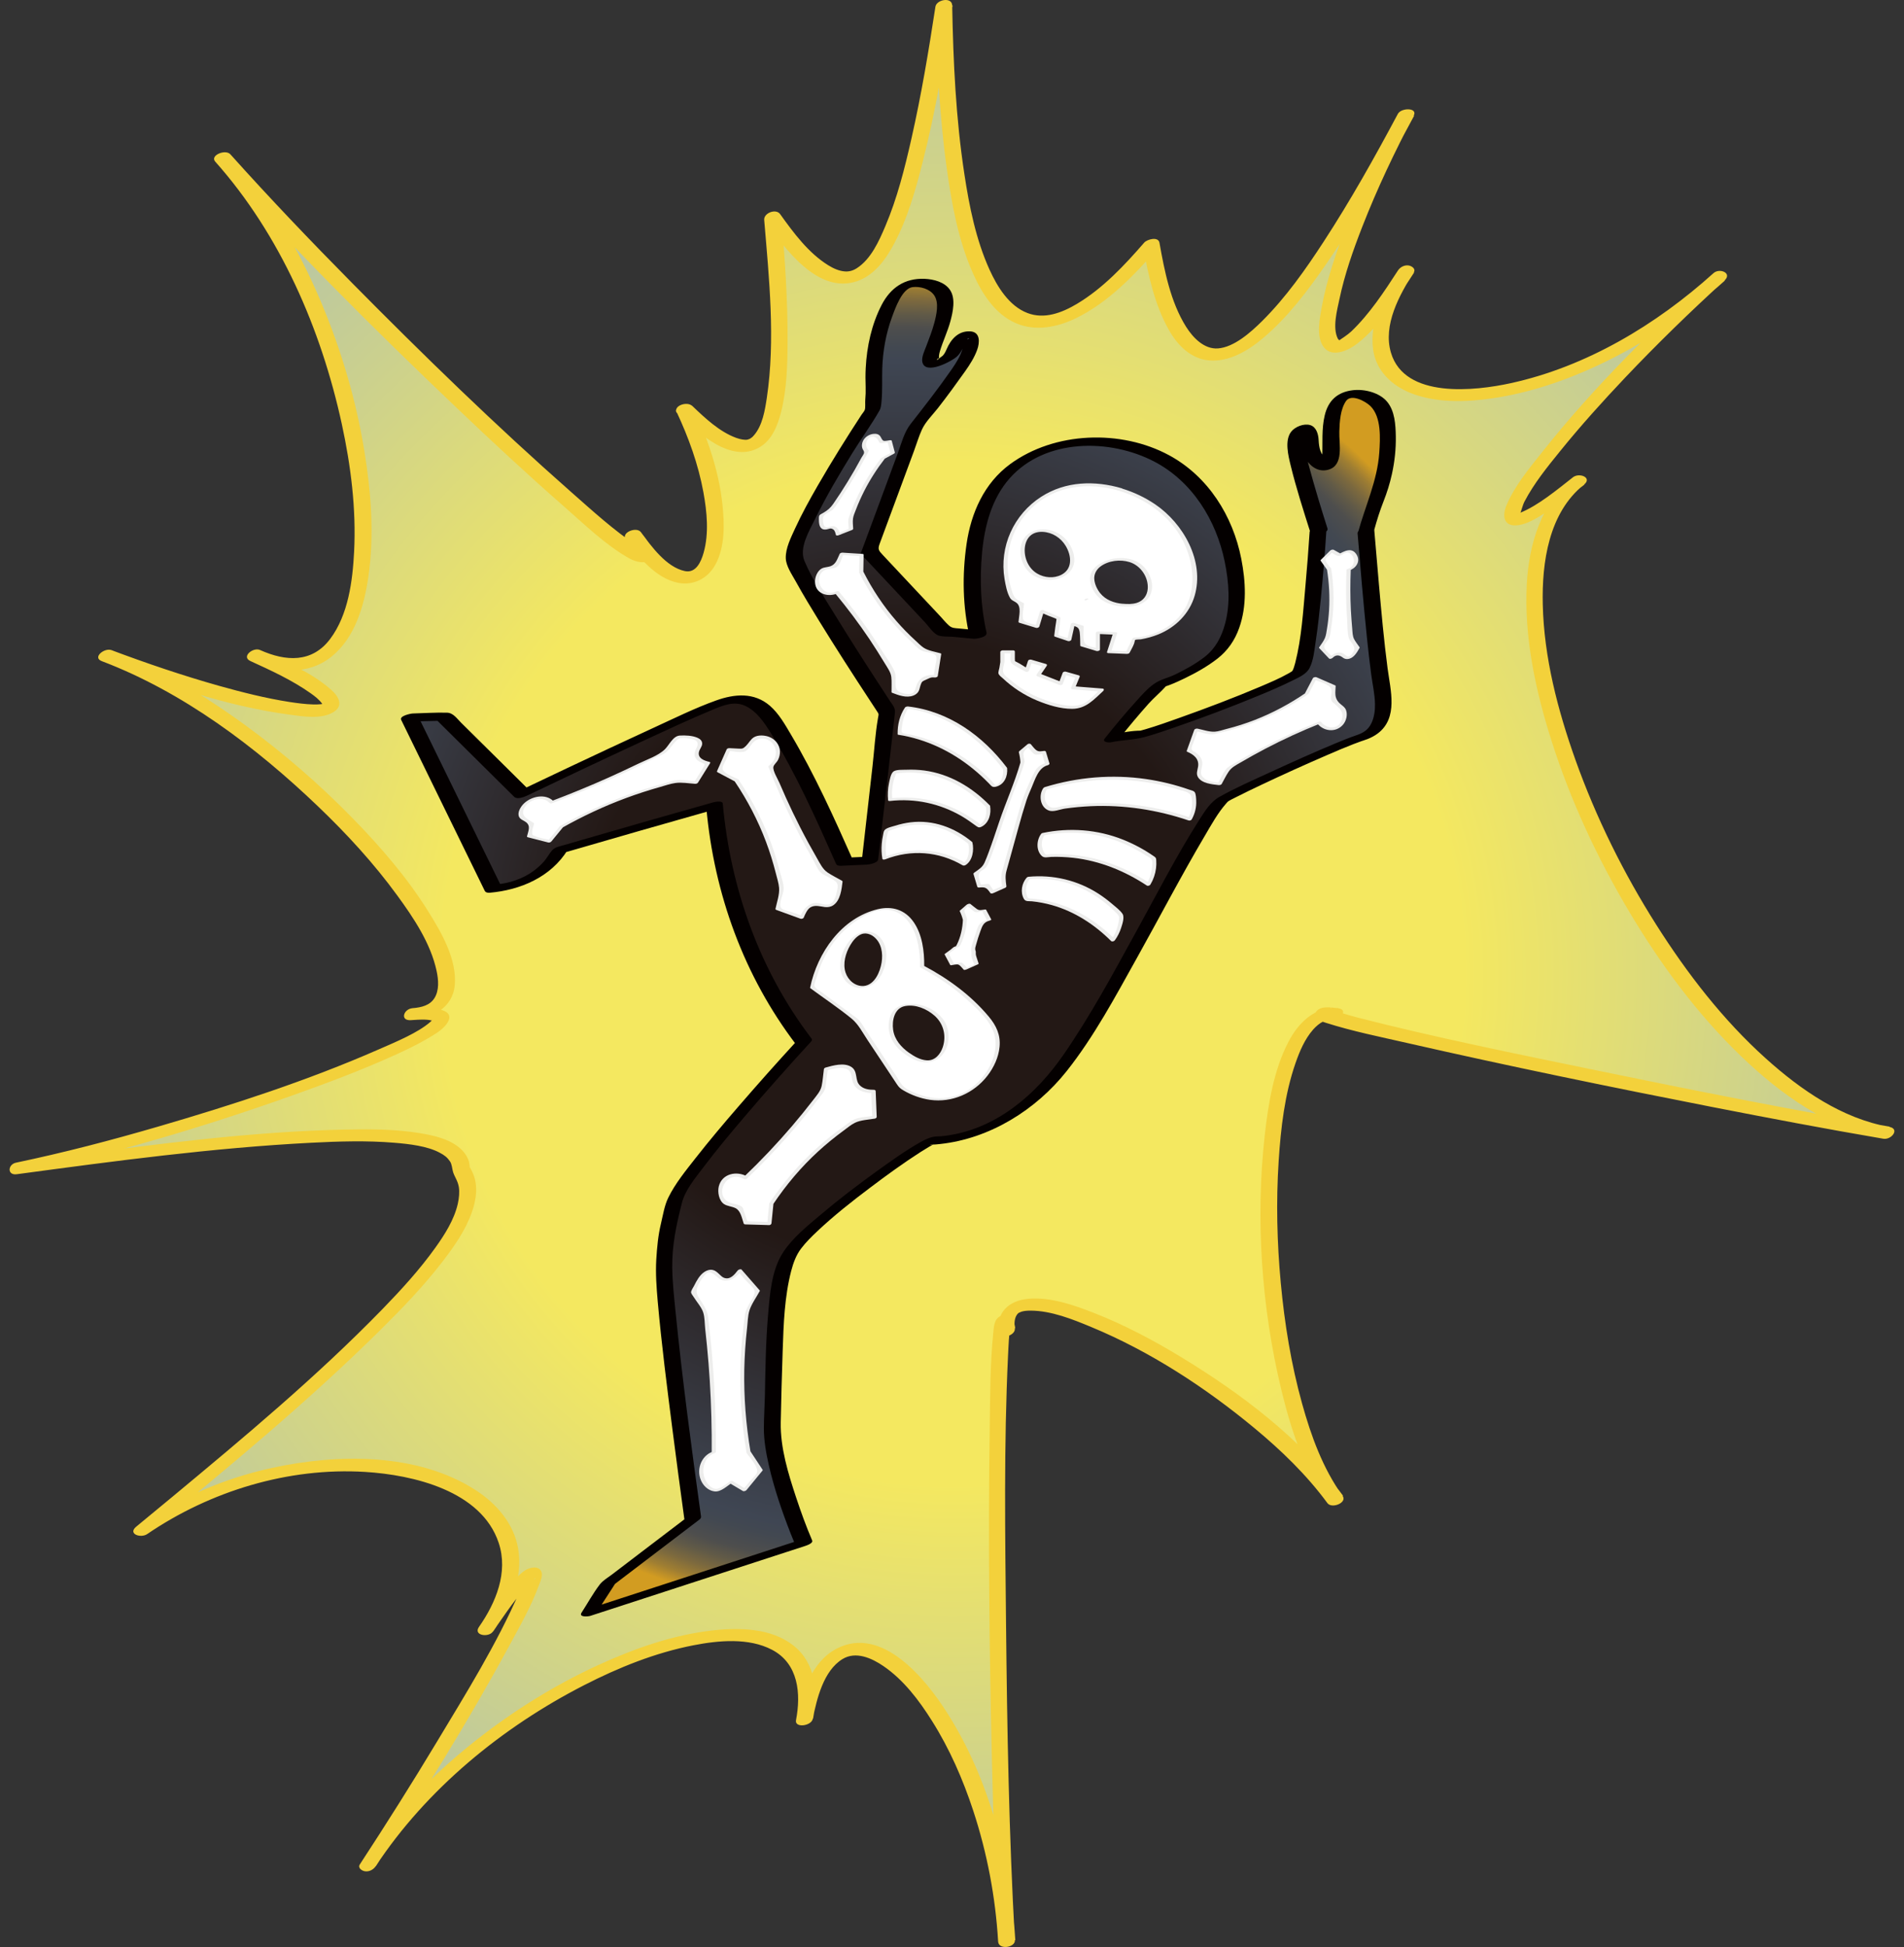 <svg width="134" height="137" viewBox="0 0 134 137" fill="none" xmlns="http://www.w3.org/2000/svg">
<rect x="0" y="0" width="134" height="137" fill="#333333" stroke="none"/>
<path d="M48.225 28.826C54.138 34.489 55.72 31.021 54.399 15.318C60.396 23.732 63.489 19.91 66.454 0.429C66.852 22.656 71.665 28.077 81.049 17.239C83.292 29.882 88.866 27.062 98.971 8.077C91.621 21.98 91.621 30.466 98.971 19.1C91.621 30.466 108.589 30.76 121.01 19.479C108.589 30.756 100.981 41.811 111.126 33.837C100.981 41.811 117.663 77.12 132.794 79.701C117.663 77.124 87.795 70.7 94.001 71.356C87.795 70.7 87.795 96.991 94.001 105.505C87.795 96.991 69.998 87.829 70.884 93.608C69.998 87.829 69.998 120.902 70.884 136.561C69.998 120.898 59.043 108.9 56.655 120.975C59.043 108.9 35.382 116.802 25.921 131.237C35.382 116.798 41.781 104.015 34.234 114.628C41.781 104.011 23.13 98.655 10.009 107.668C28.901 92.15 34.677 85.65 32.514 82.327C32.438 79.109 24.419 79.077 1.269 82.198C16.4 79.045 37.766 70.696 29.018 71.352C37.766 70.696 21.229 51.271 7.54 46.124C21.229 51.271 29.28 51.271 17.995 46.124C29.276 51.271 27.52 24.316 15.716 11.114C27.524 24.316 49.768 44.787 44.605 37.703C49.764 44.787 52.555 37.949 48.229 28.822L48.225 28.826Z" fill="url(#paint0_radial_374_707)"/>
<path d="M47.693 29.08C49.051 30.373 51.419 32.685 53.477 31.46C54.339 30.945 54.721 29.954 54.963 29.028C55.37 27.437 55.418 25.745 55.426 24.11C55.446 21.122 55.233 18.138 54.983 15.161L53.864 15.572C55.217 17.461 57.553 20.731 60.319 19.785C61.544 19.366 62.349 18.238 62.929 17.143C63.876 15.363 64.436 13.369 64.931 11.424C65.857 7.795 66.474 4.086 67.041 0.384L65.861 0.477C65.934 4.283 66.107 8.105 66.635 11.879C66.981 14.368 67.448 16.933 68.479 19.241C69.115 20.659 70.018 22.101 71.496 22.741C72.873 23.341 74.428 23.023 75.733 22.387C78.024 21.267 79.885 19.309 81.532 17.409L80.461 17.396C80.815 19.382 81.266 21.456 82.269 23.228C82.877 24.3 83.804 25.246 85.093 25.359C86.514 25.48 87.847 24.67 88.89 23.792C90.642 22.318 92.048 20.441 93.341 18.569C95.636 15.242 97.622 11.71 99.523 8.145L98.407 8.017C97.054 10.586 95.802 13.208 94.754 15.918C94.049 17.731 93.397 19.604 93.039 21.521C92.886 22.35 92.588 23.716 93.184 24.453C93.78 25.19 94.924 24.646 95.52 24.179C97.187 22.878 98.391 20.916 99.527 19.169L98.411 19.04C97.376 20.659 96.353 22.648 96.643 24.634C96.861 26.112 97.964 27.139 99.305 27.666C101.094 28.363 103.156 28.303 105.024 28.029C107.614 27.65 110.127 26.801 112.491 25.693C115.737 24.175 118.734 22.141 121.392 19.744L120.623 19.221C116.333 23.124 112.157 27.248 108.548 31.795C107.634 32.947 106.603 34.179 106.027 35.548C105.693 36.346 105.842 37.107 106.881 36.95C107.509 36.853 108.093 36.495 108.621 36.169C109.632 35.552 110.578 34.827 111.509 34.098L110.739 33.575C108.46 35.391 107.606 38.287 107.453 41.102C107.256 44.836 108.073 48.613 109.201 52.15C110.53 56.326 112.399 60.341 114.634 64.107C116.829 67.804 119.419 71.328 122.528 74.317C125.327 77.007 128.686 79.432 132.584 80.116L132.991 79.278C126.076 78.099 119.193 76.725 112.326 75.311C106.712 74.152 101.073 73.02 95.516 71.594C94.907 71.437 94.311 71.236 93.703 71.075C93.546 71.03 93.679 71.026 93.639 71.046C93.599 71.067 93.707 70.627 93.699 71.107C93.699 71.449 94.191 70.724 93.296 71.715C93.212 71.812 93.188 71.671 93.224 71.731C93.24 71.759 93.192 71.723 93.349 71.735C93.494 71.747 93.643 71.759 93.788 71.775L94.195 70.938C92.551 70.789 91.375 71.965 90.671 73.322C89.644 75.303 89.265 77.643 89.015 79.838C88.347 85.767 88.778 92.001 90.179 97.801C90.848 100.568 91.774 103.427 93.454 105.759L94.521 105.248C91.569 101.232 87.356 98.063 83.131 95.497C81.174 94.309 79.132 93.222 76.997 92.388C75.572 91.832 73.932 91.252 72.374 91.389C71.008 91.51 70.086 92.352 70.284 93.765L71.451 93.451C71.363 92.895 71.174 92.231 70.412 92.601C69.953 92.823 69.945 93.379 69.901 93.822C69.679 96.021 69.687 98.256 69.655 100.467C69.538 108.3 69.627 116.142 69.812 123.971C69.913 128.184 70.042 132.401 70.275 136.61L71.456 136.517C71.125 130.951 69.659 125.24 66.643 120.5C65.165 118.176 62.096 114.354 58.894 116.001C57.085 116.931 56.417 119.183 56.042 121.023L57.222 120.931C57.577 119.086 57.42 117.036 55.845 115.792C54.27 114.547 52.015 114.515 50.134 114.728C47.343 115.046 44.633 116.001 42.091 117.169C39.026 118.579 36.13 120.383 33.48 122.473C30.347 124.946 27.54 127.842 25.341 131.18L26.457 131.309C29.767 126.251 32.973 121.1 35.853 115.783C36.59 114.418 37.383 113.033 37.919 111.571C38.015 111.313 38.213 110.898 38.108 110.612C37.931 110.129 37.266 110.294 36.944 110.507C36.505 110.793 36.159 111.257 35.833 111.655C35.092 112.562 34.407 113.516 33.73 114.466L34.705 114.801C35.897 113.105 36.835 111.075 36.465 108.957C36.159 107.201 34.93 105.787 33.468 104.849C29.368 102.207 23.754 102.291 19.163 103.286C15.743 104.027 12.493 105.445 9.606 107.41L10.375 107.934C15.977 103.331 21.604 98.691 26.767 93.588C28.297 92.074 29.799 90.515 31.116 88.808C31.95 87.728 32.776 86.556 33.223 85.259C33.513 84.413 33.654 83.475 33.307 82.621C33.263 82.517 33.215 82.404 33.158 82.307C33.082 82.174 33.041 82.061 33.078 82.235C33.041 82.058 33.05 81.88 32.993 81.703C32.876 81.341 32.651 81.038 32.365 80.789C31.596 80.124 30.492 79.891 29.517 79.73C27.786 79.448 26.002 79.448 24.25 79.484C17.705 79.621 11.16 80.495 4.676 81.337C3.548 81.481 2.421 81.631 1.289 81.784L1.341 82.597C7.83 81.24 14.225 79.335 20.468 77.12C22.941 76.242 25.409 75.32 27.798 74.236C28.579 73.882 29.356 73.511 30.097 73.076C30.556 72.806 31.08 72.512 31.41 72.081C32.417 70.76 29.602 70.897 29.038 70.938L28.929 71.779C30.399 71.654 31.866 70.934 32.006 69.311C32.16 67.502 31.076 65.633 30.158 64.163C28.656 61.747 26.763 59.564 24.777 57.534C22.453 55.162 19.928 52.971 17.242 51.014C14.338 48.899 11.209 47.019 7.842 45.742L7.165 46.519C11.426 48.114 15.889 49.693 20.423 50.293C21.322 50.414 22.538 50.611 23.384 50.156C24.229 49.701 23.859 49.028 23.311 48.541C21.905 47.288 19.988 46.511 18.301 45.738L17.624 46.515C19.461 47.341 21.648 47.542 23.311 46.221C24.974 44.9 25.627 42.637 25.921 40.615C26.352 37.671 26.118 34.626 25.639 31.706C25.055 28.15 24.028 24.662 22.631 21.339C21.04 17.554 18.949 13.937 16.215 10.86L15.147 11.371C20.524 17.376 26.243 23.087 32.079 28.641C34.572 31.017 37.093 33.365 39.687 35.633C41.133 36.898 42.615 38.351 44.298 39.298C44.761 39.56 45.788 39.83 45.921 39.032C46.01 38.513 45.378 37.824 45.104 37.449L44.036 37.961C44.939 39.181 46.135 40.691 47.722 41.01C48.809 41.227 49.816 40.699 50.343 39.741C51.04 38.472 50.988 36.845 50.839 35.456C50.581 33.096 49.788 30.812 48.785 28.669C48.547 28.166 47.395 28.504 47.617 28.983C48.463 30.788 49.147 32.681 49.506 34.646C49.755 36.02 49.904 37.534 49.518 38.899C49.337 39.539 48.978 40.349 48.197 40.184C46.892 39.91 45.841 38.44 45.108 37.449C44.798 37.03 43.686 37.477 44.041 37.961C44.238 38.231 44.431 38.505 44.596 38.794C44.641 38.871 44.745 39.133 44.749 39.133C44.749 39.133 44.725 39.08 44.77 39.04C44.858 38.964 44.914 38.863 45.027 38.806C44.935 38.855 45.398 38.75 45.414 38.734C45.43 38.722 45.474 38.782 45.345 38.706C45.301 38.682 45.305 38.694 45.164 38.609C45.051 38.541 44.939 38.472 44.83 38.4C43.179 37.304 41.684 35.931 40.202 34.626C34.878 29.934 29.783 24.976 24.797 19.93C21.873 16.97 18.994 13.961 16.215 10.86C15.868 10.473 14.757 10.936 15.147 11.371C19.727 16.518 22.602 23.156 24.056 29.841C24.692 32.773 25.075 35.802 24.922 38.81C24.817 40.869 24.515 43.253 23.239 44.956C21.962 46.66 20.109 46.551 18.301 45.738C17.822 45.52 16.952 46.209 17.624 46.515C19.078 47.18 20.568 47.864 21.877 48.791C22.175 49.004 22.461 49.221 22.675 49.524C22.804 49.701 22.788 49.455 22.824 49.508C22.824 49.508 22.675 49.54 22.578 49.552C22.397 49.572 22.212 49.572 22.03 49.568C21.479 49.552 20.927 49.479 20.379 49.395C18.692 49.133 17.032 48.71 15.389 48.251C12.836 47.53 10.322 46.676 7.842 45.746C7.354 45.565 6.476 46.261 7.165 46.523C12.868 48.686 17.991 52.54 22.369 56.729C24.395 58.666 26.312 60.748 27.963 63.016C29.115 64.594 30.307 66.374 30.726 68.316C30.859 68.936 30.927 69.689 30.565 70.249C30.242 70.744 29.671 70.889 29.034 70.942C28.398 70.994 28.128 71.844 28.925 71.783C29.244 71.759 29.582 71.739 29.892 71.747C30.13 71.755 30.303 71.783 30.424 71.816C30.404 71.812 30.524 71.856 30.424 71.735C30.436 71.747 30.468 71.735 30.399 71.796C30.5 71.699 30.319 71.88 30.287 71.908C29.413 72.677 27.838 73.322 26.654 73.841C21.636 76.04 16.376 77.744 11.124 79.275C7.826 80.237 4.495 81.107 1.128 81.812C0.544 81.933 0.491 82.718 1.18 82.625C8.059 81.699 14.974 80.765 21.914 80.41C23.855 80.309 25.812 80.249 27.749 80.41C28.797 80.495 30.069 80.644 30.931 81.103C31.282 81.288 31.467 81.429 31.668 81.719C31.817 81.933 31.817 82.275 31.894 82.496C32.019 82.859 32.22 83.093 32.292 83.528C32.349 83.878 32.309 84.305 32.22 84.7C31.966 85.823 31.302 86.87 30.637 87.797C29.526 89.351 28.221 90.773 26.892 92.142C22.292 96.867 17.197 101.115 12.131 105.324C11.285 106.025 10.439 106.726 9.59 107.422C8.965 107.938 9.904 108.256 10.359 107.946C14.801 104.917 20.299 103.242 25.691 103.572C29.066 103.778 33.883 104.893 35.099 108.57C35.784 110.64 34.898 112.779 33.71 114.479C33.287 115.083 34.379 115.244 34.685 114.813C35.551 113.601 36.404 112.231 37.496 111.2C37.524 111.176 37.58 111.164 37.605 111.104C37.673 110.946 37.689 111.18 37.552 111.112C37.524 111.096 36.852 111.059 36.932 110.971C36.964 110.934 36.956 110.959 36.912 111.043C36.767 111.333 36.686 111.72 36.545 112.042C34.959 115.687 32.812 119.134 30.766 122.534C29.01 125.453 27.19 128.337 25.325 131.189C25.16 131.438 25.47 131.64 25.679 131.672C25.981 131.72 26.279 131.559 26.441 131.317C30.025 125.884 35.345 121.531 41.108 118.579C43.537 117.334 46.115 116.295 48.805 115.771C50.561 115.429 52.691 115.224 54.339 116.09C56.195 117.068 56.381 119.175 56.022 121.039C55.913 121.611 57.102 121.458 57.202 120.947C57.488 119.533 57.955 117.564 59.292 116.742C60.231 116.166 61.355 116.674 62.176 117.237C63.598 118.208 64.685 119.65 65.591 121.092C66.832 123.057 67.77 125.208 68.495 127.411C69.474 130.387 70.062 133.496 70.247 136.622C70.284 137.226 71.455 137.04 71.427 136.529C71.008 129.114 70.879 121.68 70.803 114.253C70.739 107.97 70.646 101.659 70.944 95.38C70.98 94.655 71.004 93.926 71.121 93.21C71.141 93.073 71.133 93.048 71.145 93.085C71.186 93.189 70.147 93.314 70.159 93.25C70.179 93.157 70.159 93.262 70.183 93.383C70.207 93.512 70.235 93.641 70.255 93.769C70.34 94.301 71.5 94.007 71.423 93.455C71.367 93.069 71.403 92.65 71.661 92.404C71.677 92.388 71.814 92.32 71.898 92.295C72.076 92.239 72.293 92.223 72.543 92.223C73.993 92.231 75.479 92.827 76.796 93.375C80.936 95.09 84.823 97.624 88.266 100.475C90.163 102.046 91.959 103.778 93.421 105.767C93.727 106.186 94.839 105.739 94.489 105.256C93.099 103.331 92.269 101.035 91.637 98.759C90.868 95.993 90.405 93.137 90.139 90.282C89.873 87.43 89.805 84.555 89.99 81.699C90.139 79.387 90.413 76.999 91.178 74.8C91.468 73.97 91.826 73.117 92.414 72.448C92.62 72.214 92.882 71.997 93.099 71.892C93.3 71.796 93.506 71.759 93.751 71.783C94.315 71.836 94.948 71.026 94.158 70.946C93.711 70.897 92.954 70.752 92.636 71.175C92.265 71.667 92.974 71.864 93.321 71.973C95.177 72.565 97.11 72.951 99.011 73.386C106.136 75.009 113.301 76.484 120.474 77.889C124.489 78.674 128.513 79.44 132.548 80.128C133.116 80.225 133.736 79.427 132.955 79.291C129.652 78.711 126.732 76.689 124.288 74.49C121.263 71.775 118.738 68.497 116.567 65.074C114.255 61.429 112.326 57.53 110.876 53.467C109.632 49.971 108.661 46.261 108.577 42.532C108.508 39.568 108.999 36.076 111.472 34.106C112.093 33.611 111.154 33.233 110.703 33.583C109.579 34.465 108.242 35.581 106.982 36.084C106.921 36.108 106.813 36.108 106.76 36.144C106.809 36.108 106.841 36.148 106.817 36.132C106.845 36.152 106.986 36.193 106.97 36.197C106.978 36.197 106.954 36.197 106.97 36.172C107.066 35.971 107.151 35.564 107.292 35.291C107.96 34.014 108.895 32.858 109.801 31.742C111.247 29.954 112.789 28.247 114.368 26.579C116.611 24.215 118.947 21.939 121.36 19.744C121.944 19.213 121.021 18.834 120.591 19.221C116.563 22.854 111.65 25.802 106.309 26.966C103.832 27.505 98.858 28.085 97.892 24.815C97.316 22.87 98.488 20.747 99.499 19.165C99.66 18.911 99.354 18.718 99.144 18.681C98.846 18.633 98.544 18.79 98.383 19.036C97.416 20.526 96.398 22.08 95.105 23.317C94.851 23.558 94.38 23.861 94.243 23.953C94.118 24.038 94.283 23.901 94.299 23.989C94.299 23.969 94.182 23.885 94.154 23.832C93.764 23.059 94.102 21.831 94.267 21.049C94.633 19.302 95.23 17.606 95.878 15.947C96.921 13.272 98.157 10.679 99.495 8.141C99.801 7.565 98.621 7.565 98.379 8.013C96.748 11.069 95.052 14.098 93.159 17.002C91.879 18.967 90.501 20.925 88.834 22.584C88.008 23.405 86.84 24.436 85.713 24.517C84.774 24.581 83.989 23.812 83.473 22.991C82.382 21.251 81.955 19.072 81.601 17.082C81.516 16.619 80.731 16.841 80.529 17.07C79.14 18.669 77.618 20.296 75.781 21.388C74.726 22.016 73.493 22.483 72.305 22.024C71.008 21.525 70.187 20.175 69.639 18.971C68.684 16.861 68.217 14.529 67.871 12.249C67.271 8.327 67.086 4.343 67.013 0.38C67.001 -0.232 65.91 -0.034 65.833 0.473C65.358 3.586 64.838 6.696 64.142 9.768C63.67 11.851 63.143 13.953 62.305 15.922C61.862 16.966 61.294 18.242 60.291 18.879C60.026 19.048 59.748 19.12 59.47 19.1C59.063 19.072 58.66 18.895 58.29 18.665C56.892 17.799 55.845 16.378 54.903 15.065C54.609 14.654 53.743 14.988 53.783 15.475C54.125 19.571 54.58 23.893 53.968 27.989C53.835 28.867 53.666 29.934 53.062 30.631C52.953 30.756 52.929 30.78 52.78 30.872C52.78 30.872 52.643 30.929 52.599 30.937C52.422 30.969 52.111 30.921 51.805 30.808C50.629 30.377 49.614 29.415 48.728 28.569C48.354 28.21 47.25 28.689 47.661 29.08H47.693Z" fill="#F3D13B"/>
<path d="M96.132 37.389C96.253 36.95 96.37 36.515 96.49 36.076C97.562 33.752 97.682 31.843 97.65 30.703C97.602 29.112 97.231 28.581 96.893 28.295C96.212 27.707 94.956 27.506 94.344 28.037C94.199 28.166 94.122 28.303 94.086 28.375C93.26 30.011 93.957 32.576 93.409 32.81C93.317 32.85 93.147 32.838 92.833 32.556C92.459 32.234 92.322 31.928 92.269 31.714C92.153 31.263 92.322 30.953 92.08 30.494C92.024 30.393 91.911 30.18 91.734 30.168C91.581 30.16 91.46 30.309 91.412 30.369C91.013 30.852 91.359 32.318 91.424 32.584C91.617 33.313 91.814 34.038 92.008 34.767C92.282 35.625 92.551 36.483 92.825 37.345C92.801 37.345 92.781 37.345 92.757 37.345C92.757 37.345 92.185 46.362 91.504 47.196C90.824 48.029 80.856 51.678 80.086 51.711C79.317 51.743 78.27 51.96 78.27 51.96C78.27 51.96 81.21 48.267 81.83 48.106C82.451 47.941 85.286 46.636 86.059 45.46C87.36 43.478 87.05 40.981 86.832 39.741C86.695 38.968 85.926 34.61 81.943 32.371C78.23 30.284 73.055 30.792 70.497 33.696C68.507 35.951 68.463 39.233 68.435 40.989C68.415 42.512 68.624 43.781 68.834 44.675C68.036 44.598 67.239 44.522 66.441 44.445C64.681 42.568 62.925 40.695 61.165 38.819C62.237 35.923 63.312 33.027 64.383 30.131L66.196 27.824C66.635 27.212 67.07 26.599 67.509 25.983C67.662 25.758 68.499 24.505 68.298 23.913C68.274 23.84 68.209 23.659 68.064 23.611C67.895 23.559 67.714 23.72 67.625 23.796C67.235 24.139 67.287 24.489 67.021 24.872C66.897 25.053 66.663 25.29 66.196 25.459C65.801 25.609 65.64 25.564 65.567 25.492C65.136 25.077 66.687 22.922 66.49 21.102C66.482 21.021 66.462 20.868 66.369 20.695C65.982 19.982 64.738 19.733 63.892 20.043C63.477 20.196 62.941 20.562 62.337 22.032C61.906 23.083 61.351 24.916 61.536 27.469C61.496 27.92 61.451 28.371 61.411 28.823C61.411 28.823 55.462 37.743 55.922 39.342C56.381 40.941 62.426 50.059 62.426 50.059C62.027 53.559 61.629 57.059 61.23 60.559C60.63 60.587 60.03 60.611 59.429 60.639C57.017 55.19 54.943 51.288 53.976 50.212C53.791 50.007 53.332 49.524 52.607 49.298C52.16 49.161 51.588 49.165 50.73 49.451C48.809 50.092 36.747 55.867 36.747 55.867L31.27 50.442L28.821 50.498L34.705 62.532C35.494 62.468 37.347 62.198 38.724 60.74C39.01 60.438 39.236 60.128 39.417 59.83C40.823 59.419 42.232 59.012 43.646 58.606C45.869 57.965 48.088 57.333 50.299 56.713C50.646 60.615 51.733 65.758 54.866 70.821C55.418 71.711 55.994 72.537 56.578 73.298C56.578 73.298 47.947 82.67 47.468 84.587C46.989 86.504 46.868 86.625 46.747 89.021C46.626 91.417 48.769 106.883 48.769 106.883L42.792 111.438L41.475 113.476L56.582 108.562C56.582 108.562 54.21 103.049 54.379 100.052C54.548 97.056 54.303 90.406 55.624 88.216C56.945 86.025 65.088 80.273 65.692 80.273C66.296 80.273 70.646 80.036 74.287 75.718C77.924 71.401 84.629 57.119 86.071 56.29C87.513 55.46 94.392 52.339 95.753 51.928C96.212 51.787 96.563 51.586 96.812 51.296C97.606 50.377 97.36 48.94 97.268 48.384C96.925 46.334 96.575 42.54 96.148 37.389H96.132Z" fill="url(#paint1_radial_374_707)"/>
<path d="M96.712 37.3C96.901 36.607 97.107 35.951 97.368 35.286C97.614 34.662 97.816 34.018 97.96 33.361C98.154 32.483 98.251 31.581 98.234 30.683C98.218 29.886 98.166 28.939 97.638 28.287C97.111 27.634 96.047 27.36 95.214 27.457C94.13 27.586 93.482 28.178 93.232 29.225C93.003 30.183 93.095 31.166 93.059 32.141C93.055 32.29 93.019 32.439 93.015 32.584C93.015 32.628 92.966 32.684 92.975 32.729L93.635 32.523C93.542 32.471 93.458 32.411 93.377 32.338C92.91 31.944 92.834 31.529 92.801 30.949C92.781 30.542 92.636 30.035 92.201 29.91C91.766 29.785 91.15 30.018 90.868 30.381C90.397 30.993 90.667 32.06 90.832 32.741C91.223 34.348 91.734 35.923 92.233 37.501L93.055 37.054H92.987C92.821 37.054 92.185 37.171 92.169 37.429C92.088 38.69 91.988 39.95 91.875 41.211C91.714 43.007 91.605 44.884 91.158 46.636C91.114 46.817 91.025 47.103 90.965 47.191C90.924 47.252 90.993 47.183 90.88 47.264C90.784 47.332 90.921 47.24 90.84 47.292C90.788 47.324 90.731 47.357 90.675 47.389C90.051 47.743 89.378 48.025 88.718 48.307C86.841 49.105 84.932 49.825 83.01 50.51C82.197 50.8 81.432 51.074 80.626 51.312C80.513 51.344 80.397 51.376 80.28 51.408C80.099 51.461 80.256 51.416 80.316 51.412C79.664 51.412 78.991 51.541 78.355 51.674L78.798 51.94C79.454 51.114 80.131 50.305 80.832 49.519C81.218 49.088 81.677 48.714 82.056 48.287C82.197 48.13 81.754 48.371 81.955 48.319C82.096 48.283 82.241 48.227 82.378 48.174C82.713 48.045 83.035 47.892 83.357 47.739C84.166 47.349 84.972 46.898 85.685 46.342C86.398 45.786 86.901 45.065 87.211 44.187C87.763 42.636 87.67 40.917 87.36 39.326C86.772 36.305 85.024 33.522 82.282 32.036C78.898 30.204 74.223 30.361 71.089 32.66C69.261 34.002 68.343 36.088 68.024 38.283C67.706 40.478 67.754 42.701 68.242 44.823L69.192 44.384C68.629 44.332 68.061 44.276 67.497 44.223C67.199 44.195 67.001 44.211 66.776 44.006C66.55 43.8 66.365 43.571 66.168 43.357C65.378 42.516 64.589 41.674 63.8 40.832C63.437 40.446 63.079 40.063 62.716 39.676C62.515 39.459 62.309 39.245 62.108 39.028C61.834 38.734 61.766 38.645 61.911 38.255C62.305 37.183 62.704 36.116 63.099 35.045C63.493 33.973 63.916 32.842 64.323 31.738C64.508 31.239 64.661 30.711 64.883 30.228C65.133 29.68 65.628 29.201 65.999 28.73C66.667 27.876 67.299 27.006 67.928 26.12C68.258 25.653 68.58 25.149 68.773 24.61C68.955 24.106 69.003 23.361 68.29 23.317C67.444 23.268 66.917 23.877 66.619 24.577C66.55 24.738 66.478 24.891 66.357 25.02C66.288 25.089 66.212 25.121 66.144 25.181C65.737 25.548 66.063 25.065 66.095 25.262C66.059 25.061 66.095 24.907 66.152 24.706C66.365 23.997 66.691 23.329 66.885 22.612C67.062 21.955 67.271 21.017 66.864 20.409C66.486 19.841 65.713 19.648 65.072 19.619C63.667 19.563 62.672 20.248 62.044 21.464C61.343 22.825 61.005 24.376 60.928 25.898C60.904 26.345 60.908 26.788 60.924 27.231C60.932 27.533 60.924 27.827 60.896 28.13C60.88 28.315 60.916 28.681 60.864 28.834C60.823 28.951 60.702 29.076 60.634 29.181C59.567 30.812 58.532 32.471 57.557 34.159C56.989 35.145 56.433 36.148 55.958 37.183C55.672 37.812 55.277 38.573 55.302 39.286C55.322 39.841 55.741 40.433 55.998 40.901C56.514 41.839 57.074 42.757 57.633 43.667C58.797 45.56 60.002 47.429 61.222 49.286C61.383 49.531 61.544 49.777 61.705 50.023C61.866 50.269 61.846 50.216 61.79 50.538C61.596 51.646 61.532 52.79 61.407 53.905C61.282 55.021 61.15 56.153 61.025 57.272C60.9 58.392 60.767 59.52 60.642 60.639L61.46 60.265C60.859 60.293 60.259 60.317 59.659 60.345L60.006 60.478C58.685 57.498 57.327 54.493 55.664 51.686C55.245 50.977 54.81 50.204 54.182 49.66C53.07 48.702 51.697 48.823 50.396 49.29C48.91 49.821 47.476 50.534 46.042 51.191C44.009 52.125 41.979 53.076 39.957 54.03C38.765 54.594 37.577 55.158 36.389 55.726L37.287 55.641C36.304 54.666 35.317 53.692 34.335 52.717L32.45 50.852C32.152 50.558 31.898 50.156 31.455 50.148C30.657 50.127 29.852 50.184 29.055 50.204C28.926 50.204 28.096 50.369 28.233 50.651C29.953 54.167 31.668 57.679 33.388 61.195L34.117 62.685C34.178 62.806 34.343 62.83 34.464 62.818C36.63 62.629 38.765 61.718 39.949 59.809L39.478 60.063C43.102 59.008 46.727 57.969 50.36 56.942L49.712 56.853C50.259 62.883 52.345 68.666 56.026 73.499L56.035 73.293C54.657 74.792 53.304 76.314 51.975 77.853C50.944 79.045 49.925 80.249 48.954 81.489C48.27 82.363 47.525 83.269 47.033 84.272C46.759 84.832 46.663 85.489 46.518 86.093C46.316 86.93 46.24 87.776 46.187 88.634C46.131 89.617 46.203 90.583 46.288 91.562C46.558 94.591 46.945 97.611 47.331 100.628C47.605 102.758 47.887 104.893 48.181 107.019L48.306 106.802C47.243 107.612 46.179 108.421 45.116 109.231L43.062 110.797C42.78 111.011 42.426 111.212 42.208 111.498C41.737 112.114 41.355 112.819 40.932 113.471C40.71 113.81 41.375 113.753 41.536 113.705C45.95 112.267 50.364 110.833 54.778 109.396C55.398 109.194 56.019 108.993 56.639 108.792C56.747 108.755 57.247 108.598 57.158 108.393C56.735 107.406 56.369 106.395 56.031 105.376C55.475 103.697 54.911 101.872 54.947 100.084C54.979 98.397 55.028 96.709 55.084 95.022C55.145 93.165 55.213 91.248 55.68 89.44C55.829 88.872 56.023 88.324 56.381 87.853C56.715 87.414 57.114 87.019 57.513 86.644C58.681 85.541 59.953 84.538 61.238 83.572C62.398 82.694 63.582 81.836 64.806 81.05C64.992 80.934 65.177 80.817 65.37 80.704C65.447 80.66 65.519 80.615 65.596 80.575C65.688 80.523 65.801 80.422 65.725 80.503C65.829 80.39 65.572 80.648 65.443 80.543C65.463 80.559 65.552 80.543 65.572 80.543C65.769 80.543 65.966 80.519 66.16 80.499C69.659 80.124 72.902 78.102 75.068 75.372C77.002 72.935 78.5 70.12 80.01 67.413C81.609 64.55 83.123 61.638 84.791 58.815C85.254 58.029 85.713 57.188 86.321 56.507C86.386 56.434 86.398 56.426 86.394 56.426C86.426 56.394 86.559 56.306 86.406 56.406C86.583 56.289 86.784 56.201 86.969 56.104C87.57 55.798 88.178 55.504 88.786 55.218C90.32 54.493 91.867 53.792 93.426 53.12C94.03 52.858 94.634 52.6 95.246 52.363C95.439 52.286 95.637 52.214 95.834 52.145C95.649 52.21 96.188 52.029 96.245 52.004C96.499 51.904 96.752 51.771 96.97 51.606C98.416 50.51 97.86 48.565 97.658 47.047C97.397 45.065 97.219 43.071 97.042 41.078C96.93 39.793 96.821 38.504 96.712 37.219C96.688 36.909 95.512 37.143 95.544 37.534C95.745 39.986 95.951 42.439 96.204 44.888C96.293 45.746 96.39 46.608 96.503 47.461C96.595 48.146 96.756 48.835 96.768 49.527C96.78 49.986 96.716 50.474 96.515 50.893C96.281 51.376 95.923 51.581 95.435 51.746C94.948 51.912 94.477 52.105 94.001 52.302C92.467 52.939 90.953 53.623 89.446 54.316C88.234 54.876 86.986 55.416 85.822 56.072C85.177 56.434 84.791 57.087 84.4 57.695C82.793 60.22 81.424 62.903 79.982 65.52C78.359 68.469 76.756 71.457 74.839 74.228C72.922 76.999 70.199 79.355 66.772 79.886C66.663 79.903 66.554 79.919 66.446 79.931C66.413 79.931 66.156 79.959 66.272 79.951C66.147 79.959 66.023 79.959 65.898 79.967C65.491 79.999 65.141 80.164 64.79 80.362C63.699 80.974 62.672 81.719 61.657 82.448C60.324 83.41 59.015 84.409 57.762 85.469C56.832 86.254 55.789 87.092 55.116 88.119C54.291 89.375 54.178 91.103 54.053 92.557C53.892 94.43 53.868 96.311 53.832 98.187C53.815 98.957 53.763 99.73 53.759 100.499C53.759 101.373 53.916 102.251 54.109 103.101C54.484 104.74 55.032 106.343 55.644 107.906C55.749 108.171 55.857 108.441 55.97 108.703L56.49 108.304C52.076 109.742 47.661 111.176 43.247 112.614C42.627 112.815 42.007 113.016 41.387 113.218L41.991 113.451C42.377 112.855 42.764 112.255 43.151 111.659C43.203 111.579 43.251 111.494 43.308 111.417C43.243 111.502 43.219 111.498 43.3 111.438C43.469 111.309 43.638 111.18 43.807 111.051L47.959 107.889C48.378 107.571 48.793 107.253 49.212 106.935C49.281 106.883 49.349 106.806 49.337 106.717C48.672 101.913 48.024 97.1 47.541 92.271C47.44 91.248 47.323 90.217 47.311 89.19C47.291 87.627 47.605 86.145 47.992 84.643C48.229 83.721 48.914 82.919 49.478 82.17C50.388 80.962 51.359 79.802 52.337 78.65C53.888 76.83 55.479 75.033 57.098 73.273C57.158 73.205 57.158 73.136 57.106 73.068C53.453 68.279 51.411 62.516 50.867 56.539C50.847 56.322 50.312 56.426 50.219 56.451C47.102 57.329 43.984 58.219 40.871 59.125C40.489 59.238 40.102 59.346 39.719 59.459C39.433 59.544 39.075 59.596 38.865 59.826C38.656 60.055 38.507 60.365 38.294 60.607C38.064 60.865 37.81 61.094 37.532 61.3C36.775 61.847 35.841 62.154 34.931 62.23L35.277 62.363C33.557 58.847 31.842 55.335 30.122 51.819L29.393 50.329L28.571 50.776L31.02 50.719L30.714 50.647C32.538 52.455 34.367 54.264 36.191 56.072C36.397 56.273 36.888 56.084 37.089 55.987C39.812 54.683 42.543 53.394 45.285 52.125C46.892 51.38 48.503 50.627 50.138 49.946C50.883 49.636 51.657 49.306 52.446 49.668C53.236 50.031 53.787 50.832 54.246 51.577C56.047 54.489 57.456 57.667 58.842 60.788C58.898 60.913 59.067 60.925 59.188 60.921C59.788 60.893 60.388 60.869 60.988 60.841C61.166 60.833 61.778 60.732 61.806 60.466C62.197 57.031 62.607 53.599 62.982 50.164C63.022 49.801 62.825 49.616 62.627 49.318C62.289 48.806 61.955 48.295 61.625 47.779C60.642 46.269 59.675 44.751 58.733 43.216C57.992 42.008 57.166 40.78 56.614 39.467C56.224 38.536 56.961 37.344 57.364 36.523C58.145 34.924 59.059 33.389 59.989 31.875C60.606 30.876 61.311 29.914 61.891 28.895C62.007 28.689 62.015 28.492 62.039 28.246C62.112 27.461 62.068 26.7 62.092 25.914C62.132 24.698 62.35 23.482 62.769 22.334C63.006 21.686 63.493 20.292 64.231 20.203C64.762 20.143 65.427 20.32 65.745 20.779C66.103 21.303 65.906 22.145 65.757 22.712C65.608 23.28 65.39 23.82 65.185 24.368C65.068 24.678 64.847 25.121 64.911 25.463C65.1 26.438 67.017 25.411 67.368 25.069C67.529 24.912 67.65 24.73 67.742 24.525C67.811 24.38 67.847 24.227 67.924 24.086C67.96 24.017 68.016 23.957 68.052 23.889C68.173 23.663 68.407 23.909 67.831 23.889L67.525 23.816C68.226 24.227 67.227 25.628 66.925 26.063C66.027 27.352 65.064 28.589 64.094 29.825C63.626 30.421 63.441 31.202 63.179 31.907C62.901 32.664 62.62 33.417 62.342 34.175C61.758 35.749 61.178 37.32 60.594 38.895C60.578 38.947 60.59 38.987 60.63 39.024C61.826 40.296 63.018 41.573 64.214 42.846C64.508 43.16 64.802 43.47 65.092 43.784C65.35 44.058 65.624 44.485 65.942 44.67C66.208 44.827 66.772 44.783 67.082 44.811C67.549 44.855 68.012 44.9 68.48 44.944C68.685 44.964 69.51 44.855 69.43 44.505C69.011 42.665 68.943 40.764 69.116 38.891C69.289 37.018 69.784 35.109 71.045 33.671C73.534 30.844 78.093 30.84 81.234 32.479C83.913 33.877 85.596 36.611 86.192 39.515C86.486 40.949 86.603 42.471 86.216 43.901C85.967 44.819 85.548 45.625 84.791 46.217C84.158 46.708 83.45 47.099 82.733 47.449C82.141 47.735 81.718 47.776 81.226 48.118C80.735 48.46 80.32 48.947 79.921 49.391C79.168 50.224 78.451 51.086 77.751 51.964C77.533 52.238 78.057 52.258 78.194 52.23C78.983 52.065 79.797 52.069 80.57 51.859C81.283 51.666 81.984 51.416 82.68 51.179C84.674 50.49 86.651 49.745 88.601 48.939C89.406 48.605 90.212 48.263 90.993 47.872C91.404 47.667 91.939 47.441 92.161 47.01C92.451 46.45 92.507 45.721 92.6 45.105C92.753 44.098 92.862 43.087 92.962 42.077C93.12 40.474 93.252 38.863 93.353 37.256L92.535 37.63H92.604C92.769 37.63 93.518 37.481 93.426 37.187C92.962 35.729 92.519 34.271 92.121 32.793C92.012 32.391 91.915 31.992 91.867 31.581C91.839 31.355 91.819 31.13 91.831 30.904C91.839 30.792 91.847 30.675 91.879 30.566C91.964 30.296 92.088 30.373 91.662 30.445L91.283 30.425C91.621 30.522 91.653 31.049 91.657 31.335C91.666 31.698 91.706 32 91.903 32.306C92.258 32.862 92.809 33.236 93.474 33.055C94.606 32.749 94.227 31.243 94.259 30.357C94.279 29.68 94.332 28.79 94.734 28.214C95.105 27.691 96.108 28.238 96.45 28.576C97.228 29.346 97.139 30.856 97.07 31.863C96.93 33.84 96.088 35.58 95.576 37.469C95.484 37.816 96.639 37.646 96.736 37.296L96.712 37.3Z" fill="#040000"/>
<path d="M39.498 58.187C40.541 57.595 41.741 56.999 43.098 56.447C44.75 55.774 46.292 55.311 47.657 54.989C48.096 55.017 48.535 55.045 48.978 55.074C49.264 54.614 49.55 54.159 49.836 53.7C49.498 53.628 49.111 53.487 49.031 53.181C48.942 52.83 49.337 52.536 49.256 52.25C49.196 52.037 48.862 51.827 47.69 51.852C47.388 52.202 47.086 52.548 46.788 52.899C45.358 53.644 43.819 54.381 42.168 55.098C41.024 55.593 39.908 56.044 38.825 56.451C38.563 56.121 37.987 56.044 37.484 56.245C36.892 56.483 36.505 57.055 36.699 57.506C36.944 57.663 37.19 57.824 37.436 57.981C37.367 58.267 37.299 58.549 37.23 58.835C37.71 58.956 38.189 59.081 38.668 59.202L39.502 58.183L39.498 58.187Z" fill="white"/>
<path d="M39.59 58.231C41.024 57.425 42.519 56.724 44.065 56.153C44.838 55.867 45.628 55.609 46.421 55.387C46.779 55.287 47.158 55.15 47.529 55.097C47.98 55.033 48.475 55.126 48.926 55.154C48.991 55.158 49.083 55.13 49.12 55.073C49.405 54.614 49.691 54.159 49.977 53.7C50.005 53.656 49.973 53.623 49.929 53.611C49.575 53.527 49.087 53.365 49.192 52.906C49.236 52.709 49.417 52.536 49.417 52.326C49.417 52.117 49.269 51.992 49.083 51.912C48.725 51.755 48.225 51.734 47.843 51.758C47.359 51.791 47.118 52.399 46.8 52.717C46.328 53.184 45.519 53.446 44.927 53.736C44.234 54.07 43.537 54.397 42.837 54.711C41.499 55.311 40.142 55.867 38.769 56.386H38.962C38.398 55.802 37.367 56.032 36.844 56.567C36.638 56.777 36.381 57.188 36.538 57.49C36.63 57.675 36.868 57.731 37.029 57.86C37.363 58.134 37.182 58.464 37.089 58.851C37.081 58.887 37.118 58.907 37.146 58.915C37.625 59.036 38.104 59.161 38.584 59.282C38.66 59.302 38.761 59.266 38.809 59.205L39.643 58.186C39.727 58.086 39.433 58.102 39.369 58.178L38.535 59.197L38.761 59.121C38.414 59.032 38.012 58.984 37.681 58.843C37.444 58.742 37.444 58.754 37.46 58.472C37.472 58.307 37.545 58.122 37.585 57.961C37.593 57.937 37.573 57.916 37.553 57.904C37.138 57.639 36.59 57.421 36.9 56.849C37.23 56.237 38.181 55.971 38.688 56.503C38.737 56.551 38.829 56.527 38.882 56.507C40.315 55.963 41.729 55.379 43.127 54.751C43.795 54.449 44.46 54.139 45.12 53.817C45.455 53.656 45.785 53.49 46.115 53.325C46.353 53.204 46.675 53.096 46.884 52.926C47.138 52.725 47.315 52.399 47.545 52.169C47.722 51.992 47.758 51.952 47.988 51.932C48.153 51.916 48.346 51.948 48.507 51.972C48.668 51.996 48.906 52.028 49.027 52.161C49.208 52.363 49.023 52.588 48.942 52.794C48.789 53.196 48.946 53.474 49.333 53.647C49.627 53.78 49.663 53.736 49.458 54.066C49.252 54.397 49.047 54.727 48.842 55.057L49.035 54.977C48.596 54.948 48.117 54.864 47.678 54.892C47.359 54.912 47.013 55.053 46.703 55.138C45.861 55.363 45.032 55.625 44.214 55.923C42.551 56.523 40.948 57.264 39.409 58.13C39.24 58.227 39.494 58.279 39.59 58.223V58.231Z" fill="#EDEDEC"/>
<path d="M70.546 46.575V45.867H71.275V46.575L72.273 47.172L72.495 46.519L73.538 46.825L73.083 47.49L74.653 48.106L74.931 47.365L75.842 47.623L75.519 48.4L77.545 48.561C77.235 48.847 76.925 49.129 76.615 49.415C76.502 49.499 76.309 49.624 76.035 49.701C75.785 49.773 75.528 49.794 75.217 49.761C73.844 49.636 72.551 48.964 72.551 48.964C72.007 48.682 71.194 48.187 70.413 47.381C70.457 47.111 70.501 46.841 70.541 46.572L70.546 46.575Z" fill="white"/>
<path d="M70.694 46.563V45.854L70.533 45.971H71.262L71.129 45.879C71.129 46.116 71.032 46.531 71.218 46.692C71.484 46.918 71.862 47.075 72.164 47.256C72.237 47.296 72.386 47.28 72.418 47.187L72.639 46.535L72.414 46.615L73.457 46.922L73.421 46.781L72.966 47.445C72.929 47.502 72.933 47.558 73.002 47.586C73.525 47.792 74.049 47.997 74.573 48.202C74.641 48.231 74.766 48.198 74.798 48.122L75.076 47.381L74.85 47.461L75.761 47.719L75.704 47.606L75.382 48.384C75.354 48.448 75.406 48.5 75.471 48.504C76.147 48.557 76.82 48.613 77.497 48.666L77.452 48.496C77.13 48.79 76.82 49.137 76.466 49.391C76.079 49.664 75.604 49.701 75.145 49.648C74.428 49.568 73.723 49.346 73.058 49.064C72.684 48.907 72.329 48.714 71.987 48.492C71.673 48.291 71.375 48.069 71.093 47.828C70.924 47.683 70.686 47.538 70.614 47.324C70.541 47.111 70.658 46.773 70.694 46.563C70.718 46.418 70.42 46.454 70.4 46.587C70.38 46.72 70.356 46.857 70.336 46.99C70.32 47.087 70.243 47.296 70.271 47.393C70.312 47.53 70.485 47.647 70.59 47.743C70.928 48.061 71.294 48.347 71.681 48.601C72.1 48.875 72.539 49.108 72.998 49.298C73.763 49.612 74.625 49.882 75.459 49.878C76.425 49.874 76.977 49.233 77.642 48.621C77.71 48.557 77.706 48.46 77.597 48.452C76.921 48.4 76.248 48.343 75.572 48.291L75.66 48.412L75.982 47.635C76.002 47.586 75.982 47.534 75.926 47.522L75.016 47.264C74.943 47.244 74.822 47.264 74.79 47.344L74.512 48.086L74.738 48.005C74.214 47.8 73.691 47.594 73.167 47.389L73.203 47.53L73.658 46.865C73.695 46.813 73.695 46.748 73.622 46.724L72.579 46.418C72.511 46.398 72.382 46.418 72.353 46.499L72.132 47.151L72.386 47.083C72.096 46.91 71.814 46.708 71.512 46.563C71.475 46.547 71.419 46.519 71.391 46.491C71.463 46.571 71.423 46.483 71.423 46.378V45.854C71.423 45.778 71.351 45.762 71.29 45.762H70.561C70.505 45.762 70.4 45.81 70.4 45.879V46.587C70.4 46.74 70.694 46.696 70.694 46.563Z" fill="#EDEDEC"/>
<path d="M78.874 34.449C78.161 34.239 75.97 33.587 73.783 34.763C73.385 34.977 71.903 35.806 71.157 37.643C70.279 39.822 71.109 41.771 71.27 42.133C71.484 42.254 71.701 42.375 71.915 42.496C71.886 42.911 71.854 43.321 71.826 43.736C72.217 43.857 72.607 43.974 72.998 44.095C73.107 43.732 73.216 43.366 73.328 43.003L74.488 43.507L74.335 44.715L75.245 45.021C75.33 44.65 75.41 44.276 75.495 43.905C75.701 43.97 75.91 44.038 76.115 44.103L76.164 45.395C76.53 45.504 76.893 45.613 77.259 45.726V44.517L78.467 44.57C78.326 45.005 78.189 45.436 78.049 45.871C78.484 45.887 78.918 45.907 79.353 45.923C79.514 45.597 79.672 45.275 79.833 44.949C80.074 44.936 82.33 44.771 83.494 42.898C84.561 41.183 83.909 39.326 83.683 38.69C82.612 35.645 79.434 34.622 78.87 34.453L78.874 34.449ZM74.754 40.514C73.981 40.917 72.716 40.712 72.205 39.729C71.939 39.213 71.83 38.396 72.229 37.852C72.789 37.087 74.061 37.244 74.754 37.884C75.266 38.359 75.652 39.278 75.346 39.942C75.185 40.293 74.883 40.45 74.754 40.518V40.514ZM78.971 42.576C78.729 42.556 77.698 42.48 77.171 41.618C77.094 41.493 76.719 40.885 76.929 40.341C77.291 39.395 79.301 38.947 80.292 39.858C80.848 40.369 81.166 41.388 80.719 42.029C80.26 42.685 79.281 42.6 78.975 42.572L78.971 42.576Z" fill="white"/>
<path d="M78.963 34.364C77.05 33.8 75.008 33.849 73.284 34.952C71.343 36.197 70.316 38.46 70.698 40.744C70.771 41.167 70.863 41.674 71.073 42.053C71.194 42.27 71.363 42.274 71.56 42.435C71.894 42.709 71.713 43.353 71.681 43.752C71.681 43.792 71.705 43.809 71.741 43.821C72.132 43.941 72.523 44.058 72.913 44.179C72.99 44.203 73.123 44.163 73.147 44.078C73.256 43.716 73.365 43.349 73.477 42.987L73.216 43.08L73.751 43.313C73.868 43.362 74.339 43.527 74.355 43.559C74.363 43.571 74.283 44.03 74.271 44.131L74.194 44.735C74.19 44.775 74.218 44.791 74.255 44.803L75.165 45.109C75.237 45.134 75.382 45.093 75.398 45.009C75.483 44.638 75.564 44.264 75.648 43.893L75.415 43.994C75.777 44.111 75.942 44.111 75.99 44.513C76.027 44.816 76.015 45.13 76.027 45.436C76.027 45.46 76.067 45.476 76.083 45.48C76.45 45.589 76.812 45.697 77.178 45.81C77.239 45.826 77.412 45.794 77.412 45.71V44.501L77.211 44.606L78.419 44.658L78.326 44.586C78.185 45.021 78.048 45.452 77.907 45.887C77.891 45.935 77.964 45.959 78 45.959C78.435 45.975 78.87 45.995 79.305 46.012C79.365 46.012 79.466 45.992 79.498 45.931C79.603 45.722 79.74 45.5 79.817 45.283C79.849 45.194 79.873 45.045 79.881 45.037C79.949 44.985 80.207 45.001 80.296 44.985C80.719 44.912 81.138 44.795 81.536 44.634C82.736 44.139 83.711 43.184 84.078 41.92C84.786 39.479 83.28 36.833 81.299 35.488C80.586 35.005 79.792 34.626 78.963 34.376C78.862 34.344 78.62 34.497 78.785 34.545C80.324 35.005 81.794 35.931 82.749 37.236C84.21 39.229 84.553 42.407 82.322 43.998C81.613 44.505 80.727 44.811 79.853 44.864C79.804 44.864 79.724 44.896 79.7 44.944C79.539 45.271 79.382 45.593 79.22 45.919L79.414 45.838C78.979 45.822 78.544 45.802 78.109 45.786L78.201 45.859C78.342 45.424 78.479 44.993 78.62 44.558C78.636 44.509 78.564 44.485 78.528 44.485L77.32 44.433C77.267 44.433 77.118 44.461 77.118 44.538V45.746L77.352 45.645C77.046 45.553 76.429 45.508 76.309 45.178C76.204 44.888 76.276 44.385 76.264 44.07C76.264 44.046 76.224 44.03 76.208 44.026C76.002 43.962 75.793 43.893 75.588 43.829C75.515 43.805 75.37 43.845 75.354 43.929C75.269 44.3 75.189 44.675 75.104 45.045L75.338 44.944C75.173 44.888 74.532 44.755 74.492 44.67C74.46 44.602 74.532 44.36 74.54 44.292L74.641 43.498C74.641 43.474 74.633 43.45 74.609 43.438L73.449 42.935C73.368 42.898 73.216 42.931 73.187 43.027C73.079 43.39 72.97 43.756 72.857 44.119L73.091 44.018C72.825 43.938 72.184 43.849 72.04 43.631C71.894 43.414 72.047 42.749 72.068 42.492C72.068 42.463 72.06 42.447 72.035 42.431C71.774 42.286 71.484 42.194 71.347 41.928C71.274 41.787 71.23 41.618 71.182 41.465C71.004 40.893 70.908 40.289 70.912 39.688C70.912 38.227 71.508 36.813 72.551 35.794C74.234 34.147 76.599 33.893 78.79 34.541C78.89 34.574 79.132 34.421 78.967 34.372L78.963 34.364Z" fill="#EDEDEC"/>
<path d="M74.694 40.446C74.162 40.716 73.501 40.659 72.998 40.361C72.394 40.007 72.076 39.29 72.12 38.597C72.144 38.255 72.265 37.908 72.531 37.679C72.768 37.477 73.082 37.409 73.389 37.425C74.061 37.457 74.661 37.844 75.004 38.416C75.209 38.758 75.346 39.181 75.302 39.584C75.257 39.987 75.036 40.269 74.694 40.446C74.516 40.538 74.677 40.651 74.814 40.583C75.136 40.413 75.41 40.18 75.535 39.825C75.672 39.439 75.596 39 75.443 38.629C75.132 37.892 74.492 37.381 73.699 37.268C72.962 37.163 72.168 37.457 71.91 38.211C71.653 38.964 71.943 39.89 72.559 40.369C73.175 40.849 74.109 40.941 74.818 40.583C74.996 40.49 74.834 40.377 74.698 40.446H74.694Z" fill="#EDEDEC"/>
<path d="M79.023 42.487C78.419 42.435 77.819 42.225 77.428 41.738C77.211 41.464 77.042 41.11 77.014 40.755C76.986 40.401 77.163 40.075 77.449 39.861C78.013 39.443 78.834 39.346 79.495 39.551C80.276 39.793 80.836 40.614 80.775 41.432C80.739 41.903 80.457 42.282 80.002 42.423C79.684 42.52 79.35 42.511 79.023 42.483C78.903 42.471 78.717 42.644 78.915 42.664C79.644 42.729 80.578 42.628 80.94 41.887C81.347 41.053 80.816 39.934 80.034 39.531C79.305 39.153 78.343 39.205 77.614 39.559C77.304 39.708 76.993 39.93 76.828 40.244C76.615 40.663 76.736 41.142 76.945 41.533C77.344 42.274 78.105 42.596 78.911 42.664C79.031 42.677 79.217 42.503 79.019 42.483L79.023 42.487Z" fill="#EDEDEC"/>
<path d="M91.98 48.803C91.162 49.366 90.208 49.922 89.112 50.41C87.775 51.002 86.502 51.364 85.359 51.59C84.968 51.509 84.577 51.432 84.191 51.352C84.013 51.843 83.84 52.335 83.663 52.826C83.969 52.947 84.336 53.148 84.453 53.503C84.589 53.913 84.291 54.207 84.408 54.542C84.497 54.795 84.823 55.065 85.846 55.166C86.051 54.799 86.261 54.433 86.466 54.066C87.598 53.37 88.826 52.689 90.151 52.045C91.074 51.598 91.976 51.203 92.854 50.852C93.136 51.259 93.651 51.404 94.062 51.231C94.541 51.026 94.787 50.41 94.545 49.878C94.304 49.668 94.062 49.463 93.82 49.254C93.832 48.935 93.849 48.617 93.861 48.299C93.422 48.106 92.983 47.916 92.54 47.723L91.976 48.798L91.98 48.803Z" fill="white"/>
<path d="M91.887 48.762C90.775 49.523 89.587 50.16 88.331 50.651C87.67 50.909 86.99 51.126 86.301 51.299C86.047 51.364 85.757 51.468 85.495 51.485C85.105 51.509 84.658 51.348 84.279 51.271C84.207 51.255 84.074 51.287 84.046 51.368C83.868 51.859 83.695 52.351 83.518 52.842C83.51 52.862 83.53 52.886 83.546 52.894C84.005 53.088 84.404 53.39 84.319 53.941C84.279 54.199 84.166 54.437 84.311 54.682C84.573 55.126 85.306 55.19 85.753 55.242C85.822 55.25 85.939 55.234 85.979 55.166C86.14 54.88 86.285 54.574 86.466 54.304C86.675 53.99 86.986 53.841 87.304 53.656C87.88 53.317 88.464 52.995 89.052 52.685C90.304 52.028 91.593 51.44 92.906 50.913H92.713C93.156 51.465 93.993 51.561 94.493 51.022C94.739 50.756 94.855 50.325 94.734 49.974C94.646 49.729 94.416 49.632 94.239 49.447C93.901 49.092 93.981 48.746 94.001 48.283C94.001 48.259 93.997 48.242 93.973 48.23C93.534 48.037 93.095 47.848 92.652 47.654C92.584 47.626 92.439 47.651 92.398 47.723L91.835 48.798C91.77 48.919 92.064 48.887 92.105 48.802L92.668 47.727L92.415 47.795C92.741 47.937 93.595 48.134 93.695 48.508C93.792 48.863 93.51 49.157 93.816 49.435C94.191 49.769 94.585 50.011 94.453 50.57C94.271 51.352 93.418 51.348 92.974 50.8C92.934 50.752 92.825 50.78 92.781 50.8C91.416 51.348 90.079 51.96 88.778 52.649C88.138 52.987 87.505 53.341 86.881 53.712C86.659 53.845 86.422 53.945 86.269 54.147C86.039 54.441 85.874 54.844 85.693 55.166L85.918 55.089C85.516 55.045 84.976 55.005 84.67 54.699C84.388 54.417 84.601 54.086 84.613 53.752C84.626 53.386 84.412 53.116 84.114 52.931C83.977 52.842 83.913 52.858 83.868 52.713C83.828 52.58 83.949 52.371 83.989 52.254C84.098 51.948 84.207 51.638 84.319 51.332L84.086 51.428C84.456 51.505 84.907 51.666 85.286 51.67C85.516 51.67 85.773 51.573 85.999 51.525C86.704 51.36 87.396 51.154 88.077 50.905C89.487 50.389 90.816 49.692 92.056 48.847C92.217 48.734 91.968 48.702 91.875 48.762H91.887Z" fill="#EDEDEC"/>
<path d="M51.838 54.912C52.482 55.863 53.119 56.966 53.674 58.239C54.347 59.789 54.758 61.264 55.011 62.589C54.919 63.04 54.822 63.487 54.73 63.938C55.297 64.143 55.865 64.349 56.433 64.558C56.574 64.204 56.812 63.785 57.223 63.652C57.698 63.499 58.036 63.845 58.423 63.712C58.717 63.611 59.031 63.237 59.156 62.057C58.733 61.815 58.31 61.574 57.891 61.332C57.094 60.019 56.316 58.597 55.583 57.059C55.076 55.992 54.625 54.944 54.226 53.925C54.697 53.603 54.871 53.007 54.669 52.532C54.436 51.976 53.727 51.69 53.106 51.964C52.865 52.242 52.623 52.52 52.382 52.798C52.015 52.782 51.649 52.761 51.278 52.745C51.053 53.253 50.831 53.76 50.605 54.264L51.842 54.92L51.838 54.912Z" fill="white"/>
<path d="M51.701 54.973C52.603 56.31 53.352 57.74 53.916 59.25C54.186 59.967 54.411 60.7 54.601 61.445C54.681 61.771 54.802 62.134 54.83 62.472C54.87 62.943 54.673 63.495 54.577 63.95C54.568 63.99 54.605 64.015 54.637 64.027C55.205 64.232 55.773 64.438 56.34 64.647C56.405 64.671 56.534 64.639 56.566 64.566C56.667 64.325 56.82 63.962 57.061 63.833C57.376 63.664 57.73 63.785 58.048 63.825C58.262 63.849 58.471 63.817 58.648 63.696C59.148 63.358 59.232 62.577 59.297 62.041C59.297 62.013 59.289 61.993 59.264 61.977C58.926 61.783 58.56 61.606 58.237 61.389C57.895 61.155 57.722 60.773 57.517 60.422C57.102 59.705 56.703 58.976 56.324 58.235C55.97 57.542 55.632 56.842 55.313 56.133C55.156 55.786 55.003 55.436 54.854 55.086C54.738 54.812 54.391 54.26 54.428 53.974C54.452 53.805 54.669 53.648 54.754 53.475C54.85 53.285 54.899 53.076 54.891 52.862C54.87 52.403 54.564 52.021 54.142 51.856C53.827 51.731 53.34 51.695 53.042 51.888C52.821 52.029 52.688 52.303 52.502 52.484C52.301 52.677 52.257 52.693 51.975 52.677C51.761 52.665 51.548 52.657 51.33 52.645C51.27 52.645 51.169 52.665 51.141 52.73C50.916 53.237 50.694 53.745 50.468 54.248C50.452 54.28 50.456 54.316 50.493 54.337L51.729 54.993C51.826 55.045 52.092 54.908 51.959 54.836C51.641 54.667 50.799 54.405 50.855 54.014C50.883 53.825 51.04 53.596 51.117 53.422C51.218 53.197 51.318 52.971 51.415 52.746L51.226 52.83C51.552 52.846 52.1 52.983 52.406 52.879C52.675 52.786 52.841 52.387 53.046 52.202C53.529 51.759 54.27 51.984 54.524 52.565C54.73 53.04 54.524 53.559 54.133 53.865C54.109 53.886 54.065 53.922 54.081 53.962C54.605 55.295 55.185 56.604 55.821 57.885C56.119 58.485 56.433 59.081 56.755 59.665C56.904 59.935 57.053 60.201 57.206 60.462C57.359 60.724 57.529 61.175 57.754 61.389C57.939 61.566 58.266 61.687 58.487 61.816C58.854 62.025 59.023 62.126 58.934 62.569C58.87 62.891 58.761 63.471 58.407 63.616C58.052 63.761 57.577 63.427 57.158 63.576C56.715 63.733 56.465 64.135 56.292 64.546L56.518 64.466C56.264 64.373 56.014 64.284 55.761 64.192C55.571 64.123 55.144 64.055 55.003 63.918C54.738 63.652 55.156 62.883 55.156 62.549C55.156 62.146 54.975 61.675 54.874 61.288C54.754 60.809 54.613 60.334 54.456 59.866C53.864 58.09 53.018 56.407 51.971 54.852C51.906 54.755 51.624 54.86 51.701 54.973Z" fill="#EDEDEC"/>
<path d="M54.291 84.691C54.927 83.737 55.708 82.726 56.675 81.735C57.855 80.527 59.063 79.589 60.195 78.856C60.646 78.771 61.101 78.691 61.552 78.606C61.528 78.002 61.504 77.398 61.48 76.798C61.097 76.802 60.622 76.741 60.34 76.411C60.018 76.028 60.211 75.585 59.941 75.279C59.736 75.046 59.269 74.897 58.133 75.227C58.068 75.71 58.004 76.189 57.94 76.673C57.025 77.905 56.002 79.166 54.858 80.426C54.061 81.3 53.264 82.114 52.47 82.867C51.991 82.553 51.375 82.617 51.012 82.984C50.585 83.411 50.589 84.176 51.077 84.647C51.423 84.764 51.773 84.885 52.12 85.002C52.241 85.348 52.365 85.694 52.486 86.041C53.042 86.057 53.594 86.073 54.15 86.089L54.291 84.695V84.691Z" fill="white"/>
<path d="M54.415 84.735C55.325 83.374 56.385 82.114 57.593 81.01C58.157 80.495 58.749 80.011 59.365 79.56C59.619 79.375 59.881 79.149 60.163 79.008C60.565 78.807 61.145 78.787 61.58 78.71C61.624 78.702 61.701 78.65 61.701 78.594C61.677 77.989 61.653 77.385 61.629 76.785C61.629 76.709 61.56 76.684 61.492 76.684C61.165 76.684 60.827 76.64 60.569 76.423C60.328 76.221 60.307 75.988 60.259 75.71C60.211 75.432 60.142 75.215 59.901 75.066C59.389 74.751 58.628 74.973 58.105 75.118C58.052 75.134 57.992 75.174 57.984 75.235C57.931 75.621 57.907 76.028 57.827 76.411C57.746 76.793 57.46 77.099 57.222 77.413C56.747 78.026 56.26 78.63 55.757 79.218C54.689 80.47 53.557 81.662 52.369 82.798L52.579 82.782C51.846 82.363 50.803 82.581 50.585 83.491C50.493 83.878 50.593 84.478 50.952 84.723C51.185 84.88 51.524 84.888 51.773 85.017C52.132 85.203 52.212 85.722 52.337 86.085C52.357 86.145 52.418 86.157 52.47 86.157C53.026 86.173 53.578 86.189 54.133 86.206C54.198 86.206 54.286 86.153 54.294 86.085L54.435 84.691C54.452 84.534 54.154 84.57 54.137 84.711L53.996 86.105L54.158 85.984C53.602 85.968 53.05 85.952 52.494 85.936L52.627 86.008C52.547 85.778 52.466 85.545 52.381 85.315C52.353 85.243 52.309 85.009 52.245 84.941C52.071 84.748 51.552 84.715 51.322 84.606C50.211 84.087 51.125 82.263 52.345 82.959C52.406 82.996 52.502 82.996 52.555 82.943C53.783 81.771 54.951 80.539 56.05 79.242C56.59 78.606 57.114 77.957 57.617 77.293C57.815 77.031 58.048 76.813 58.096 76.483C58.157 76.06 58.209 75.637 58.266 75.219L58.145 75.335C58.556 75.223 59.043 75.073 59.474 75.182C59.905 75.291 59.905 75.629 59.981 75.996C60.13 76.721 60.791 76.91 61.451 76.918L61.314 76.817C61.339 77.422 61.363 78.026 61.387 78.626L61.508 78.509C61.085 78.585 60.545 78.594 60.15 78.759C59.893 78.867 59.651 79.077 59.421 79.238C58.733 79.721 58.072 80.249 57.452 80.817C56.195 81.957 55.096 83.249 54.154 84.655C54.049 84.812 54.323 84.868 54.399 84.748L54.415 84.735Z" fill="#EDEDEC"/>
<path d="M52.668 102.175C52.438 100.829 52.269 99.311 52.233 97.652C52.188 95.626 52.349 93.806 52.599 92.223C52.841 91.768 53.083 91.313 53.328 90.858C52.901 90.37 52.478 89.883 52.051 89.395C51.802 89.726 51.443 90.08 51.036 90.04C50.565 89.996 50.392 89.456 50.001 89.428C49.707 89.408 49.297 89.677 48.769 90.93C49.055 91.389 49.341 91.852 49.623 92.311C49.856 94.132 50.038 96.061 50.138 98.103C50.207 99.516 50.231 100.882 50.223 102.195C49.695 102.34 49.329 102.92 49.337 103.536C49.345 104.261 49.864 104.901 50.509 104.877C50.819 104.68 51.129 104.482 51.439 104.285C51.757 104.474 52.072 104.66 52.39 104.849C52.768 104.39 53.143 103.931 53.522 103.472L52.668 102.179V102.175Z" fill="white"/>
<path d="M52.816 102.134C52.494 100.229 52.345 98.296 52.381 96.363C52.402 95.396 52.466 94.43 52.575 93.471C52.623 93.068 52.623 92.589 52.748 92.198C52.897 91.735 53.247 91.264 53.477 90.833C53.477 90.821 53.477 90.809 53.469 90.801C53.042 90.314 52.619 89.826 52.192 89.339C52.136 89.275 51.963 89.339 51.922 89.395C51.701 89.677 51.379 90.096 50.928 89.903C50.799 89.846 50.69 89.722 50.589 89.629C50.456 89.508 50.331 89.395 50.15 89.359C49.945 89.319 49.731 89.391 49.562 89.508C49.232 89.734 49.026 90.12 48.853 90.467C48.793 90.583 48.624 90.825 48.636 90.946C48.644 91.034 48.773 91.183 48.825 91.272C49.023 91.594 49.373 91.985 49.49 92.347C49.606 92.71 49.59 93.145 49.631 93.507C49.675 93.902 49.715 94.301 49.755 94.695C49.836 95.517 49.901 96.339 49.953 97.16C50.058 98.848 50.102 100.539 50.09 102.231L50.178 102.138C49.304 102.44 48.954 103.504 49.401 104.305C49.59 104.639 49.913 104.905 50.303 104.945C50.75 104.99 51.189 104.543 51.54 104.321L51.334 104.353C51.652 104.543 51.967 104.728 52.285 104.917C52.353 104.957 52.49 104.905 52.538 104.849C52.917 104.39 53.292 103.93 53.67 103.471C53.686 103.451 53.682 103.435 53.67 103.419L52.816 102.126C52.768 102.054 52.486 102.146 52.542 102.235C52.752 102.553 53.408 103.238 53.272 103.628C53.203 103.83 52.905 104.075 52.768 104.241C52.599 104.446 52.434 104.647 52.265 104.853L52.518 104.784C52.2 104.595 51.886 104.41 51.568 104.22C51.516 104.188 51.407 104.22 51.362 104.253C51.081 104.434 50.633 104.857 50.271 104.752C49.961 104.663 49.723 104.333 49.606 104.047C49.337 103.395 49.578 102.493 50.291 102.247C50.331 102.235 50.38 102.203 50.38 102.154C50.4 99.001 50.223 95.847 49.84 92.714C49.784 92.267 49.639 92.041 49.405 91.659C49.172 91.276 48.914 91.026 49.075 90.579C49.172 90.309 49.349 90.032 49.53 89.806C49.731 89.556 49.88 89.419 50.199 89.633C50.533 89.859 50.706 90.165 51.157 90.112C51.608 90.06 51.93 89.725 52.196 89.395L51.926 89.452C52.12 89.669 52.309 89.891 52.502 90.108C52.659 90.285 52.981 90.543 53.078 90.765C53.207 91.067 52.881 91.474 52.744 91.731C52.607 91.989 52.478 92.194 52.438 92.476C52.285 93.511 52.18 94.55 52.132 95.598C52.027 97.813 52.172 100.032 52.538 102.215C52.555 102.303 52.849 102.235 52.828 102.138L52.816 102.134Z" fill="#EDEDEC"/>
<path d="M71.967 53.632C71.794 54.252 71.56 54.933 71.238 55.646C70.847 56.516 69.687 60.418 69.256 61.038C69.055 61.179 68.858 61.324 68.656 61.465C68.745 61.763 68.834 62.057 68.922 62.355C69.115 62.335 69.309 62.315 69.502 62.295C69.611 62.456 69.724 62.613 69.832 62.774L70.682 62.396C70.65 62.142 70.618 61.884 70.585 61.63C70.851 60.809 71.882 56.785 72.253 55.899C72.51 55.283 72.776 54.699 73.05 54.143C73.115 54.075 73.211 53.982 73.348 53.902C73.489 53.817 73.622 53.777 73.715 53.757L73.469 52.939C73.292 52.959 73.115 52.975 72.937 52.995C72.764 52.806 72.591 52.621 72.414 52.432L71.854 52.903C71.894 53.048 71.927 53.209 71.951 53.394C71.959 53.479 71.967 53.559 71.971 53.636L71.967 53.632Z" fill="white"/>
<path d="M71.818 53.648C71.411 55.081 70.779 56.463 70.304 57.881C70.07 58.581 69.837 59.282 69.579 59.975C69.49 60.217 69.398 60.458 69.293 60.692C69.136 61.042 68.878 61.179 68.564 61.405C68.536 61.425 68.5 61.465 68.512 61.501C68.6 61.799 68.689 62.093 68.778 62.391C68.794 62.444 68.862 62.456 68.906 62.452C69.353 62.403 69.446 62.472 69.696 62.834C69.736 62.891 69.841 62.875 69.893 62.85L70.743 62.472C70.791 62.452 70.832 62.411 70.828 62.355C70.775 61.952 70.731 61.638 70.84 61.256C70.916 60.986 70.993 60.716 71.065 60.446C71.266 59.713 71.468 58.976 71.673 58.243C71.85 57.603 72.032 56.962 72.237 56.33C72.342 56.016 72.471 55.714 72.604 55.412C72.853 54.84 73.071 54.026 73.735 53.845C73.788 53.833 73.876 53.781 73.856 53.716L73.61 52.899C73.594 52.846 73.526 52.834 73.482 52.838C73.28 52.858 73.123 52.915 72.938 52.79C72.793 52.689 72.664 52.496 72.547 52.367C72.495 52.311 72.374 52.323 72.318 52.367L71.758 52.838C71.73 52.862 71.697 52.895 71.705 52.935C71.766 53.176 71.802 53.418 71.818 53.664C71.826 53.785 72.116 53.716 72.108 53.587C72.096 53.422 72.004 53.16 72.032 53.007C72.08 52.762 72.322 52.637 72.503 52.484H72.273C72.422 52.649 72.632 52.987 72.829 53.076C72.99 53.144 73.284 53.048 73.445 53.032L73.316 52.971L73.562 53.789L73.683 53.66C73.316 53.761 73.014 53.942 72.833 54.276C72.551 54.8 72.31 55.371 72.092 55.927C71.85 56.539 71.685 57.18 71.504 57.808C71.266 58.642 71.041 59.48 70.807 60.317C70.719 60.639 70.63 60.958 70.537 61.28C70.417 61.691 70.473 61.993 70.529 62.432L70.614 62.315L69.764 62.693L69.962 62.709C69.853 62.548 69.74 62.391 69.631 62.23C69.607 62.194 69.551 62.19 69.51 62.194C69.317 62.214 69.124 62.234 68.93 62.254L69.059 62.315C68.971 62.013 68.741 61.618 68.967 61.364C69.084 61.231 69.281 61.175 69.394 61.034C69.527 60.869 69.599 60.627 69.68 60.434C69.954 59.757 70.183 59.061 70.417 58.368C70.662 57.639 70.896 56.906 71.162 56.185C71.476 55.327 71.855 54.506 72.104 53.624C72.14 53.495 71.842 53.531 71.81 53.652L71.818 53.648Z" fill="#EDEDEC"/>
<path d="M67.912 64.679C67.895 65.122 67.811 65.73 67.509 66.386C67.319 66.801 67.348 66.479 67.134 66.737C66.961 66.862 66.792 66.987 66.619 67.111C66.752 67.357 66.88 67.603 67.013 67.852C67.199 67.832 67.38 67.808 67.565 67.788C67.698 67.917 67.827 68.05 67.96 68.179L68.725 67.836C68.657 67.623 68.584 67.409 68.516 67.196C68.58 66.793 68.411 67.019 68.532 66.568C68.681 66.016 68.854 65.516 69.035 65.073C69.088 65.013 69.164 64.936 69.285 64.864C69.41 64.791 69.531 64.751 69.619 64.735L69.257 64.055C69.088 64.075 68.918 64.095 68.749 64.115C68.552 63.962 68.355 63.809 68.157 63.656L67.686 64.067C67.746 64.187 67.803 64.324 67.851 64.473C67.875 64.542 67.891 64.61 67.907 64.675L67.912 64.679Z" fill="white"/>
<path d="M67.767 64.719C67.743 65.315 67.614 65.911 67.352 66.451C67.348 66.463 67.275 66.576 67.283 66.58C67.316 66.62 67.436 66.543 67.328 66.572C67.267 66.588 67.207 66.6 67.15 66.628C67.058 66.68 66.981 66.765 66.897 66.829C66.772 66.926 66.639 67.019 66.51 67.111C66.506 67.115 66.466 67.14 66.478 67.156C66.611 67.401 66.74 67.647 66.873 67.897C66.885 67.921 66.933 67.921 66.957 67.917C67.094 67.901 67.34 67.828 67.46 67.881C67.589 67.937 67.73 68.138 67.827 68.235C67.867 68.275 68.008 68.223 68.049 68.203L68.814 67.861C68.814 67.861 68.882 67.828 68.874 67.804C68.822 67.643 68.769 67.482 68.717 67.325C68.689 67.232 68.673 67.188 68.673 67.095C68.673 67.051 68.681 67.007 68.673 66.958C68.665 66.91 68.641 66.87 68.637 66.826C68.616 66.709 68.669 66.58 68.697 66.467C68.781 66.153 68.882 65.847 68.991 65.541C69.124 65.178 69.209 64.892 69.631 64.784C69.647 64.779 69.784 64.735 69.764 64.699L69.402 64.018C69.39 63.994 69.341 63.994 69.317 63.998C69.108 64.022 68.931 64.091 68.753 63.966C68.596 63.853 68.447 63.728 68.294 63.608C68.234 63.559 68.073 63.624 68.024 63.668L67.553 64.079C67.553 64.079 67.537 64.095 67.541 64.107C67.638 64.304 67.71 64.506 67.763 64.715C67.779 64.779 68.073 64.703 68.053 64.638C68.008 64.465 67.912 64.292 67.875 64.123C67.839 63.954 68.161 63.757 68.29 63.648L68.02 63.708C68.121 63.785 68.218 63.861 68.318 63.938C68.403 64.002 68.516 64.131 68.616 64.167C68.773 64.224 69.035 64.135 69.196 64.115L69.112 64.095L69.474 64.775L69.607 64.691C69.362 64.755 69.039 64.876 68.89 65.102C68.79 65.259 68.737 65.484 68.677 65.662C68.616 65.839 68.556 66.016 68.5 66.193C68.423 66.439 68.31 66.705 68.359 66.962C68.379 67.059 68.359 67.144 68.363 67.24C68.379 67.446 68.508 67.687 68.572 67.881L68.632 67.824L67.867 68.167L68.089 68.134C67.98 68.026 67.811 67.78 67.666 67.736C67.597 67.716 67.493 67.752 67.424 67.76C67.308 67.776 67.187 67.788 67.07 67.804L67.154 67.824C67.05 67.631 66.925 67.434 66.84 67.232C66.776 67.083 66.792 67.079 66.921 66.987C66.985 66.938 67.05 66.894 67.114 66.846C67.179 66.797 67.239 66.749 67.299 66.697C67.287 66.709 67.215 66.717 67.316 66.684C67.388 66.66 67.46 66.648 67.517 66.592C67.618 66.499 67.666 66.334 67.718 66.209C67.795 66.02 67.859 65.823 67.912 65.621C67.992 65.303 68.037 64.977 68.053 64.651C68.053 64.606 67.763 64.643 67.763 64.727L67.767 64.719Z" fill="#EDEDEC"/>
<path d="M76.393 42.242C76.482 42.242 76.707 42.109 76.514 42.109C76.425 42.109 76.2 42.242 76.393 42.242Z" fill="#EDEDEC"/>
<path d="M73.562 55.476C74.718 55.117 76.421 54.731 78.5 54.755C80.848 54.783 82.728 55.323 83.925 55.77C83.985 55.955 84.066 56.277 84.033 56.676C83.997 57.123 83.836 57.457 83.735 57.631C82.197 57.103 79.994 56.563 77.336 56.604C76.067 56.62 74.931 56.769 73.961 56.958C73.933 56.942 73.421 56.692 73.369 56.148C73.332 55.798 73.51 55.54 73.562 55.468V55.476Z" fill="white"/>
<path d="M73.586 55.573C75.668 54.932 77.864 54.715 80.03 54.956C81.041 55.069 82.036 55.279 83.007 55.581C83.357 55.689 83.788 55.722 83.86 56.12C83.953 56.64 83.852 57.16 83.599 57.623L83.824 57.542C81.968 56.914 80.022 56.551 78.061 56.511C76.973 56.487 75.89 56.555 74.815 56.716C74.525 56.761 74.158 56.922 73.921 56.789C73.462 56.527 73.425 55.895 73.699 55.492C73.788 55.363 73.49 55.363 73.421 55.464C73.087 55.951 73.196 56.821 73.832 57.039C74.146 57.147 74.617 56.946 74.944 56.898C75.544 56.813 76.152 56.757 76.76 56.728C79.1 56.624 81.436 56.982 83.651 57.731C83.728 57.755 83.836 57.723 83.876 57.651C84.098 57.248 84.211 56.797 84.187 56.334C84.179 56.185 84.174 55.85 84.074 55.734C83.989 55.633 83.824 55.609 83.699 55.565C82.713 55.218 81.69 54.968 80.654 54.819C78.274 54.473 75.838 54.679 73.538 55.383C73.361 55.436 73.409 55.629 73.59 55.573H73.586Z" fill="#EDEDEC"/>
<path d="M73.405 58.706C74.327 58.509 75.668 58.36 77.239 58.67C79.015 59.02 80.365 59.81 81.214 60.422C81.234 60.615 81.255 60.941 81.178 61.332C81.09 61.767 80.928 62.077 80.828 62.234C79.732 61.501 78.137 60.668 76.116 60.341C75.153 60.184 74.275 60.172 73.514 60.229C73.494 60.208 73.139 59.89 73.171 59.351C73.192 59 73.357 58.767 73.405 58.706Z" fill="white"/>
<path d="M73.429 58.795C75.181 58.428 77.005 58.565 78.681 59.197C79.385 59.463 80.058 59.809 80.686 60.216C80.783 60.281 80.96 60.353 81.029 60.45C81.137 60.595 81.085 60.897 81.069 61.066C81.029 61.477 80.9 61.872 80.686 62.226L80.94 62.157C79.591 61.264 78.089 60.607 76.494 60.301C75.66 60.14 74.81 60.079 73.96 60.108C73.84 60.112 73.666 60.156 73.602 60.124C73.505 60.071 73.429 59.882 73.393 59.789C73.252 59.431 73.316 59.024 73.542 58.714C73.63 58.597 73.332 58.601 73.264 58.69C72.95 59.113 72.905 59.838 73.316 60.228C73.493 60.398 73.755 60.305 73.989 60.297C74.504 60.281 75.02 60.305 75.535 60.361C77.396 60.571 79.152 61.28 80.71 62.311C80.787 62.359 80.92 62.315 80.964 62.242C81.174 61.892 81.307 61.505 81.359 61.102C81.383 60.917 81.387 60.732 81.375 60.547C81.363 60.349 81.343 60.345 81.186 60.236C80.517 59.773 79.792 59.383 79.035 59.081C77.235 58.364 75.269 58.219 73.38 58.613C73.199 58.65 73.248 58.831 73.429 58.795Z" fill="#EDEDEC"/>
<path d="M72.382 61.783C73.208 61.703 74.392 61.715 75.713 62.21C77.203 62.77 78.27 63.709 78.922 64.413C78.915 64.607 78.886 64.933 78.766 65.307C78.633 65.726 78.447 66.008 78.339 66.153C77.489 65.303 76.216 64.288 74.508 63.721C73.695 63.451 72.934 63.334 72.265 63.298C72.249 63.278 71.987 62.923 72.088 62.392C72.152 62.049 72.33 61.84 72.378 61.783H72.382Z" fill="white"/>
<path d="M72.362 61.867C74.009 61.71 75.64 62.117 77.038 63.003C77.606 63.362 78.129 63.797 78.6 64.276C78.729 64.409 78.778 64.473 78.757 64.662C78.737 64.852 78.705 65.025 78.653 65.198C78.556 65.54 78.407 65.859 78.198 66.145L78.468 66.092C77.465 65.094 76.289 64.272 74.96 63.768C74.231 63.491 73.469 63.313 72.692 63.237C72.567 63.225 72.434 63.249 72.358 63.18C72.285 63.116 72.249 62.935 72.233 62.846C72.16 62.488 72.253 62.089 72.495 61.815C72.612 61.682 72.33 61.674 72.257 61.755C71.907 62.153 71.794 62.778 72.06 63.253C72.181 63.462 72.414 63.398 72.636 63.422C73.107 63.47 73.574 63.563 74.029 63.688C75.62 64.135 77.03 65.053 78.194 66.213C78.266 66.282 78.415 66.233 78.463 66.161C78.657 65.895 78.802 65.601 78.903 65.291C78.987 65.033 79.16 64.538 78.999 64.3C78.818 64.034 78.5 63.805 78.258 63.595C77.956 63.337 77.638 63.1 77.308 62.886C75.846 61.944 74.122 61.533 72.39 61.694C72.241 61.706 72.153 61.888 72.354 61.871L72.362 61.867Z" fill="#EDEDEC"/>
<path d="M70.734 54.079C70.098 53.229 69.107 52.105 67.734 51.211C66.179 50.2 64.762 49.882 63.823 49.777C63.719 49.926 63.557 50.196 63.445 50.591C63.316 51.034 63.312 51.416 63.316 51.63C64.504 51.811 66.135 52.27 67.871 53.483C68.701 54.063 69.397 54.703 69.969 55.311C69.993 55.311 70.412 55.299 70.634 54.808C70.775 54.489 70.746 54.167 70.739 54.079H70.734Z" fill="white"/>
<path d="M70.871 54.026C69.176 51.775 66.767 50.039 63.916 49.713C63.856 49.705 63.727 49.729 63.691 49.785C63.316 50.345 63.159 51.006 63.175 51.674C63.175 51.694 63.219 51.703 63.227 51.703C65.168 52.005 66.969 52.866 68.487 54.107C68.874 54.421 69.24 54.759 69.591 55.118C69.78 55.311 69.828 55.42 70.086 55.359C70.686 55.215 70.936 54.618 70.879 54.042C70.871 53.97 70.577 54.026 70.59 54.119C70.61 54.32 70.598 54.522 70.533 54.715C70.489 54.852 70.275 55.291 70.058 55.243C70.005 55.231 69.768 54.912 69.695 54.844C69.518 54.671 69.337 54.502 69.152 54.337C68.366 53.644 67.5 53.044 66.566 52.577C65.769 52.174 64.919 51.872 64.049 51.686C63.904 51.654 63.711 51.654 63.578 51.594C63.485 51.553 63.505 51.578 63.461 51.489C63.417 51.404 63.473 51.211 63.481 51.123C63.533 50.643 63.686 50.176 63.956 49.773L63.731 49.846C66.55 50.168 68.926 51.908 70.598 54.131C70.646 54.196 70.928 54.099 70.871 54.026Z" fill="#EDEDEC"/>
<path d="M69.535 56.741C68.894 56.08 67.916 55.247 66.607 54.731C65.129 54.147 63.824 54.204 62.966 54.345C62.885 54.518 62.761 54.82 62.688 55.231C62.608 55.69 62.628 56.068 62.652 56.27C63.739 56.141 65.245 56.169 66.905 56.898C67.698 57.244 68.375 57.687 68.939 58.134C68.959 58.126 69.337 58.005 69.498 57.474C69.603 57.132 69.551 56.825 69.535 56.741Z" fill="white"/>
<path d="M69.667 56.68C68.419 55.4 66.836 54.453 65.04 54.216C64.633 54.163 64.226 54.147 63.819 54.163C63.582 54.175 63.094 54.139 62.889 54.28C62.684 54.421 62.611 54.904 62.563 55.126C62.482 55.516 62.466 55.915 62.502 56.31C62.506 56.362 62.595 56.366 62.631 56.362C64.395 56.161 66.147 56.539 67.686 57.434C68.052 57.647 68.394 57.897 68.737 58.146C68.882 58.251 68.962 58.235 69.115 58.154C69.619 57.877 69.772 57.236 69.679 56.705C69.659 56.588 69.365 56.66 69.389 56.781C69.45 57.123 69.405 57.522 69.196 57.808C69.144 57.881 69.027 58.026 68.926 58.042C68.846 58.054 68.987 58.014 68.966 57.989C68.898 57.917 68.781 57.848 68.701 57.792C68.076 57.341 67.4 56.966 66.683 56.684C65.406 56.181 64.029 56.024 62.667 56.177L62.796 56.229C62.732 55.589 62.833 54.937 63.102 54.352L62.949 54.437C65.398 54.05 67.702 55.061 69.401 56.801C69.482 56.886 69.76 56.773 69.671 56.68H69.667Z" fill="#EDEDEC"/>
<path d="M68.29 59.31C67.686 58.807 66.772 58.211 65.588 57.997C64.254 57.756 63.119 58.102 62.382 58.432C62.321 58.617 62.237 58.944 62.2 59.363C62.16 59.83 62.208 60.192 62.241 60.39C63.183 60.019 64.5 59.713 66.002 60.055C66.719 60.221 67.343 60.498 67.863 60.809C67.883 60.796 68.205 60.595 68.306 60.039C68.37 59.681 68.306 59.391 68.286 59.314L68.29 59.31Z" fill="white"/>
<path d="M68.403 59.234C67.186 58.231 65.66 57.667 64.073 57.864C63.719 57.909 63.368 57.985 63.026 58.094C62.821 58.158 62.378 58.243 62.245 58.424C62.184 58.505 62.164 58.69 62.144 58.787C62.1 58.984 62.072 59.181 62.056 59.379C62.027 59.729 62.039 60.083 62.1 60.43C62.116 60.514 62.261 60.482 62.305 60.466C64.126 59.761 66.063 59.902 67.75 60.889C67.815 60.925 67.899 60.901 67.96 60.869C68.459 60.551 68.56 59.806 68.435 59.278C68.407 59.157 68.113 59.234 68.145 59.355C68.25 59.794 68.201 60.486 67.775 60.756L67.984 60.736C66.18 59.685 64.122 59.572 62.184 60.321L62.39 60.357C62.281 59.713 62.337 59.048 62.531 58.428L62.446 58.517C63.441 58.078 64.536 57.901 65.612 58.118C66.566 58.311 67.432 58.783 68.177 59.399C68.266 59.471 68.528 59.342 68.407 59.242L68.403 59.234Z" fill="#EDEDEC"/>
<path d="M93.538 40.043C93.643 40.703 93.711 41.444 93.703 42.254C93.691 43.241 93.57 44.127 93.405 44.892C93.26 45.109 93.115 45.327 92.974 45.544L93.667 46.278C93.812 46.12 94.021 45.955 94.247 45.979C94.513 46.012 94.601 46.278 94.819 46.298C94.984 46.314 95.217 46.189 95.536 45.589C95.382 45.359 95.23 45.13 95.076 44.9C94.976 44.01 94.907 43.063 94.887 42.069C94.871 41.38 94.883 40.712 94.911 40.075C95.209 40.015 95.427 39.737 95.431 39.435C95.439 39.08 95.157 38.762 94.794 38.762C94.617 38.855 94.44 38.943 94.259 39.036C94.086 38.939 93.909 38.843 93.735 38.746C93.514 38.964 93.296 39.181 93.075 39.398C93.228 39.612 93.381 39.83 93.534 40.043H93.538Z" fill="white"/>
<path d="M93.393 40.083C93.542 41.026 93.594 41.976 93.538 42.927C93.51 43.374 93.461 43.817 93.389 44.256C93.353 44.469 93.329 44.699 93.244 44.9C93.147 45.13 92.978 45.339 92.841 45.548C92.829 45.565 92.825 45.585 92.841 45.601L93.534 46.334C93.598 46.402 93.755 46.33 93.804 46.277C94.021 46.06 94.251 46.084 94.48 46.253C94.537 46.298 94.585 46.334 94.658 46.354C94.758 46.386 94.859 46.378 94.96 46.354C95.314 46.253 95.515 45.887 95.681 45.593C95.693 45.569 95.697 45.56 95.681 45.54C95.556 45.355 95.399 45.166 95.298 44.968C95.189 44.755 95.189 44.493 95.169 44.26C95.129 43.813 95.097 43.37 95.072 42.923C95.024 41.972 95.024 41.018 95.064 40.063L94.936 40.148C95.407 40.011 95.769 39.531 95.487 39.048C95.145 38.464 94.625 38.782 94.178 39.008L94.384 38.976C94.21 38.879 94.033 38.782 93.86 38.686C93.8 38.653 93.671 38.69 93.627 38.734C93.405 38.952 93.188 39.169 92.966 39.386C92.942 39.411 92.926 39.431 92.946 39.459C93.099 39.672 93.252 39.89 93.405 40.103C93.457 40.176 93.739 40.079 93.679 39.995C93.562 39.834 93.244 39.535 93.292 39.33C93.312 39.245 93.518 39.108 93.574 39.052C93.667 38.959 93.763 38.867 93.856 38.774L93.623 38.823C93.763 38.903 94.037 39.121 94.207 39.121C94.376 39.121 94.529 38.959 94.686 38.911C94.831 38.867 94.875 38.851 95.02 38.952C95.129 39.028 95.205 39.125 95.25 39.254C95.354 39.556 95.221 39.926 94.895 40.019C94.863 40.027 94.77 40.059 94.766 40.103C94.734 40.873 94.726 41.646 94.75 42.415C94.762 42.826 94.782 43.233 94.811 43.644C94.839 44.054 94.819 44.505 94.923 44.88C95.016 45.214 95.459 45.46 95.27 45.826C95.217 45.927 95.105 46.108 95.004 46.165C94.835 46.261 94.73 46.112 94.589 46.02C94.215 45.77 93.808 46.012 93.53 46.289L93.8 46.233C93.651 46.076 93.216 45.742 93.192 45.524C93.167 45.307 93.461 45.089 93.55 44.88C93.639 44.67 93.651 44.385 93.687 44.159C93.731 43.877 93.767 43.591 93.796 43.309C93.896 42.21 93.856 41.102 93.687 40.011C93.675 39.922 93.381 39.991 93.397 40.087L93.393 40.083Z" fill="#EDEDEC"/>
<path d="M60.613 40.252C61.048 41.122 61.608 42.045 62.317 42.971C63.183 44.099 64.105 44.997 64.979 45.714C65.35 45.818 65.72 45.927 66.091 46.032C66.01 46.547 65.93 47.059 65.849 47.574C65.531 47.542 65.124 47.554 64.858 47.816C64.548 48.118 64.669 48.513 64.411 48.754C64.218 48.936 63.811 49.028 62.889 48.658C62.885 48.239 62.877 47.824 62.873 47.405C62.228 46.278 61.499 45.118 60.662 43.95C60.082 43.14 59.494 42.379 58.902 41.67C58.471 41.9 57.959 41.799 57.69 41.457C57.375 41.058 57.452 40.406 57.911 40.039C58.213 39.967 58.519 39.89 58.821 39.817C58.958 39.532 59.095 39.242 59.232 38.956C59.699 38.984 60.162 39.016 60.63 39.044L60.609 40.248L60.613 40.252Z" fill="white"/>
<path d="M60.465 40.293C61.21 41.759 62.144 43.116 63.276 44.312C63.538 44.59 63.812 44.86 64.093 45.118C64.319 45.323 64.581 45.637 64.855 45.778C65.129 45.919 65.708 45.883 65.87 46.153C65.974 46.33 65.857 46.628 65.829 46.821C65.789 47.079 65.749 47.337 65.708 47.595L65.91 47.494C65.273 47.441 64.698 47.611 64.488 48.267C64.4 48.541 64.371 48.767 64.061 48.827C63.864 48.867 63.634 48.799 63.445 48.746C62.74 48.549 63.175 47.788 62.966 47.276C62.768 46.793 62.402 46.318 62.124 45.875C61.806 45.367 61.476 44.868 61.133 44.373C60.477 43.422 59.776 42.508 59.039 41.618C58.999 41.569 58.89 41.594 58.846 41.618C57.762 42.105 57.174 40.478 58.117 40.079C58.35 39.983 58.717 40.027 58.918 39.874C59.14 39.701 59.256 39.221 59.373 38.972L59.18 39.052C59.647 39.081 60.11 39.113 60.577 39.141L60.489 39.077L60.469 40.281C60.469 40.401 60.759 40.341 60.759 40.245L60.779 39.04C60.779 38.988 60.734 38.976 60.69 38.976C60.223 38.948 59.76 38.915 59.293 38.887C59.236 38.887 59.127 38.911 59.099 38.968C58.922 39.334 58.838 39.705 58.439 39.846C58.242 39.914 58.004 39.906 57.823 40.007C57.517 40.18 57.347 40.623 57.359 40.953C57.384 41.811 58.294 42.045 58.962 41.743H58.769C59.627 42.778 60.437 43.853 61.19 44.973C61.568 45.541 61.935 46.117 62.285 46.7C62.458 46.99 62.688 47.292 62.728 47.635C62.768 47.977 62.736 48.36 62.744 48.71C62.748 48.726 62.76 48.734 62.772 48.742C63.227 48.92 63.791 49.133 64.279 48.944C64.42 48.891 64.544 48.803 64.629 48.674C64.714 48.545 64.73 48.384 64.778 48.239C64.879 47.945 64.887 47.953 65.221 47.804C65.523 47.667 65.527 47.651 65.797 47.671C65.853 47.675 65.986 47.643 65.998 47.57C66.079 47.055 66.159 46.543 66.24 46.028C66.244 45.988 66.216 45.975 66.184 45.968C65.801 45.859 65.338 45.794 65.004 45.577C64.798 45.44 64.609 45.239 64.428 45.073C63.956 44.642 63.505 44.183 63.087 43.7C62.168 42.645 61.395 41.477 60.763 40.228C60.71 40.128 60.428 40.22 60.473 40.305L60.465 40.293Z" fill="#EDEDEC"/>
<path d="M62.136 32.258C61.725 32.785 61.307 33.401 60.912 34.106C60.437 34.964 60.098 35.778 59.861 36.507C59.873 36.752 59.881 36.998 59.893 37.24C59.583 37.36 59.277 37.481 58.967 37.602C58.926 37.409 58.838 37.183 58.636 37.119C58.407 37.042 58.201 37.236 58.016 37.167C57.875 37.115 57.742 36.913 57.779 36.273C58.016 36.136 58.254 35.995 58.491 35.858C59.011 35.129 59.53 34.34 60.038 33.486C60.388 32.894 60.706 32.314 61.001 31.75C60.787 31.581 60.747 31.259 60.888 30.993C61.057 30.687 61.444 30.518 61.737 30.659C61.838 30.808 61.939 30.957 62.04 31.102C62.229 31.086 62.418 31.07 62.611 31.057C62.684 31.331 62.757 31.605 62.829 31.879L62.136 32.258Z" fill="white"/>
<path d="M61.999 32.254C61.387 33.047 60.855 33.893 60.416 34.791C60.223 35.19 60.045 35.597 59.892 36.011C59.832 36.177 59.743 36.358 59.711 36.531C59.675 36.757 59.731 37.05 59.743 37.276L59.832 37.179C59.522 37.3 59.216 37.421 58.906 37.542L59.107 37.562C59.055 37.353 58.966 37.131 58.749 37.047C58.531 36.962 58.282 37.159 58.1 37.083C57.939 37.014 57.927 36.708 57.919 36.567C57.891 36.1 58.398 36.1 58.66 35.806C58.902 35.532 59.095 35.182 59.296 34.876C59.514 34.55 59.723 34.219 59.929 33.885C60.356 33.188 60.754 32.475 61.133 31.746C61.141 31.726 61.153 31.706 61.133 31.686C60.96 31.521 60.903 31.283 60.992 31.058C61.089 30.8 61.358 30.582 61.677 30.82C61.769 30.889 61.842 31.062 61.902 31.154C61.922 31.186 61.987 31.178 62.019 31.178C62.208 31.162 62.398 31.146 62.591 31.134L62.466 31.094C62.538 31.368 62.611 31.642 62.684 31.916L62.74 31.835L62.047 32.214C61.874 32.306 62.132 32.35 62.228 32.298L62.921 31.919C62.945 31.907 62.986 31.871 62.977 31.839C62.905 31.565 62.833 31.291 62.76 31.017C62.748 30.969 62.671 30.973 62.635 30.977C62.531 30.985 62.273 31.054 62.18 31.013C62.055 30.961 62.007 30.747 61.918 30.655C61.806 30.542 61.673 30.514 61.508 30.526C61.197 30.546 60.891 30.731 60.746 31.009C60.658 31.178 60.63 31.392 60.702 31.573C60.746 31.686 60.819 31.726 60.811 31.859C60.803 31.96 60.674 32.117 60.63 32.201C60.323 32.773 60.001 33.333 59.663 33.885C59.325 34.437 58.998 34.94 58.644 35.452C58.443 35.742 58.241 35.915 57.931 36.092C57.673 36.241 57.629 36.221 57.633 36.527C57.633 36.748 57.641 37.075 57.85 37.208C57.943 37.268 58.06 37.268 58.169 37.252C58.346 37.228 58.463 37.115 58.656 37.264C58.765 37.349 58.797 37.514 58.829 37.639C58.849 37.711 58.994 37.675 59.031 37.659C59.341 37.538 59.647 37.417 59.957 37.296C59.997 37.28 60.05 37.248 60.045 37.2C60.033 36.966 60.001 36.716 60.033 36.487C60.062 36.277 60.158 36.072 60.235 35.87C60.404 35.427 60.597 34.992 60.811 34.57C61.226 33.752 61.721 32.983 62.281 32.258C62.357 32.157 62.067 32.177 62.011 32.254H61.999Z" fill="#EDEDEC"/>
<path d="M64.895 68.01C64.895 67.792 64.907 65.976 64.153 64.921C64.009 64.719 63.751 64.361 63.272 64.135C63.272 64.135 62.937 63.978 62.531 63.95C61.785 63.898 60.517 64.349 59.397 65.364C57.839 66.777 57.331 68.594 57.154 69.472C58.205 70.249 59.256 71.022 60.303 71.799C61.338 73.358 62.373 74.921 63.413 76.479C63.63 76.632 65.398 77.833 67.363 77.156C69.24 76.511 70.505 74.429 70.154 72.847C70.046 72.351 69.8 71.989 69.393 71.513C68.6 70.583 67.206 69.218 64.895 68.005V68.01ZM60.726 69.443C59.933 69.508 59.127 68.775 59.309 67.599C59.405 66.983 59.788 66.145 60.384 65.782C61.222 65.271 62.063 65.964 62.208 66.882C62.317 67.562 62.079 68.618 61.479 69.133C61.165 69.407 60.859 69.431 60.722 69.443H60.726ZM63.843 74.135C63.63 73.986 62.72 73.362 62.692 72.283C62.688 72.126 62.667 71.364 63.151 70.974C63.996 70.289 66.095 70.958 66.522 72.331C66.763 73.104 66.51 74.22 65.752 74.57C64.975 74.933 64.113 74.325 63.847 74.135H63.843Z" fill="white"/>
<path d="M65.044 67.974C65.056 66.934 64.907 65.758 64.302 64.885C63.698 64.01 62.78 63.737 61.785 63.974C59.224 64.587 57.524 67.039 57.013 69.5C57.009 69.512 57.013 69.52 57.021 69.528C57.987 70.241 59.006 70.918 59.937 71.679C60.408 72.066 60.714 72.67 61.052 73.177C61.423 73.733 61.793 74.293 62.164 74.849C62.478 75.324 62.792 75.795 63.106 76.27C63.263 76.508 63.352 76.592 63.586 76.729C64.157 77.064 64.794 77.293 65.45 77.39C67.005 77.611 68.547 76.927 69.498 75.69C69.949 75.102 70.279 74.397 70.348 73.656C70.428 72.827 70.114 72.162 69.591 71.538C68.342 70.04 66.747 68.872 65.031 67.962C64.951 67.921 64.709 68.038 64.758 68.066C65.934 68.691 67.045 69.427 68.036 70.322C68.797 71.01 69.82 71.908 70.022 72.951C70.239 74.083 69.679 75.263 68.914 76.069C67.79 77.249 66.187 77.571 64.673 77.011C64.323 76.882 63.912 76.721 63.622 76.48C63.388 76.286 63.227 75.944 63.062 75.694C62.82 75.332 62.583 74.969 62.341 74.607C61.862 73.882 61.379 73.157 60.899 72.432C60.714 72.15 60.561 71.836 60.287 71.635C59.949 71.381 59.602 71.131 59.264 70.877C58.95 70.644 58.636 70.41 58.318 70.181C58.161 70.064 58.004 69.947 57.846 69.83C57.71 69.73 57.359 69.556 57.319 69.375C57.287 69.246 57.416 68.968 57.452 68.84C57.52 68.602 57.597 68.364 57.681 68.135C58.181 66.818 59.031 65.634 60.199 64.832C60.831 64.401 61.652 63.966 62.442 64.015C63.151 64.059 63.711 64.482 64.081 65.066C64.629 65.92 64.762 67.051 64.75 68.046C64.75 68.106 65.04 68.062 65.04 67.969L65.044 67.974Z" fill="#EDEDEC"/>
<path d="M60.787 69.379C60.195 69.419 59.691 68.984 59.51 68.437C59.301 67.796 59.51 67.071 59.84 66.508C60.014 66.21 60.251 65.912 60.565 65.758C60.879 65.605 61.246 65.706 61.512 65.924C62.043 66.359 62.148 67.079 62.047 67.72C61.947 68.36 61.568 69.311 60.783 69.379C60.734 69.383 60.609 69.399 60.589 69.452C60.569 69.504 60.605 69.516 60.662 69.512C61.455 69.444 61.979 68.88 62.221 68.147C62.462 67.414 62.474 66.54 61.926 65.952C61.379 65.364 60.561 65.472 60.01 65.968C59.458 66.463 59.067 67.377 59.139 68.147C59.212 68.916 59.848 69.564 60.658 69.512C60.706 69.512 60.831 69.492 60.851 69.44C60.871 69.387 60.831 69.375 60.779 69.379H60.787Z" fill="#EDEDEC"/>
<path d="M63.98 74.083C63.429 73.693 62.957 73.161 62.857 72.468C62.764 71.816 62.941 70.934 63.694 70.793C64.448 70.652 65.225 70.994 65.757 71.457C66.397 72.013 66.618 72.867 66.353 73.677C66.188 74.176 65.805 74.647 65.229 74.611C64.77 74.583 64.351 74.341 63.984 74.083C63.912 74.031 63.654 74.148 63.711 74.188C64.073 74.442 64.468 74.663 64.907 74.728C65.39 74.8 65.901 74.655 66.244 74.305C66.892 73.644 66.916 72.468 66.385 71.739C65.885 71.051 64.983 70.644 64.141 70.636C63.783 70.636 63.404 70.708 63.102 70.914C62.732 71.167 62.583 71.606 62.551 72.037C62.482 72.951 62.986 73.68 63.706 74.188C63.779 74.24 64.037 74.124 63.98 74.083Z" fill="#EDEDEC"/>
<defs>
<radialGradient id="paint0_radial_374_707" cx="0" cy="0" r="1" gradientUnits="userSpaceOnUse" gradientTransform="translate(67.029 68.493) scale(77.4 77.4)">
<stop offset="0.46" stop-color="#F4E860"/>
<stop offset="1" stop-color="#A9BDB4"/>
</radialGradient>
<radialGradient id="paint1_radial_374_707" cx="0" cy="0" r="1" gradientUnits="userSpaceOnUse" gradientTransform="translate(63.231 66.697) scale(47.238)">
<stop offset="0.46" stop-color="#231815"/>
<stop offset="0.87" stop-color="#3F4653"/>
<stop offset="0.89" stop-color="#424851"/>
<stop offset="0.92" stop-color="#4E4E4D"/>
<stop offset="0.94" stop-color="#615A47"/>
<stop offset="0.96" stop-color="#7C693E"/>
<stop offset="0.98" stop-color="#9F7E32"/>
<stop offset="1" stop-color="#D29C21"/>
</radialGradient>
</defs>
</svg>
